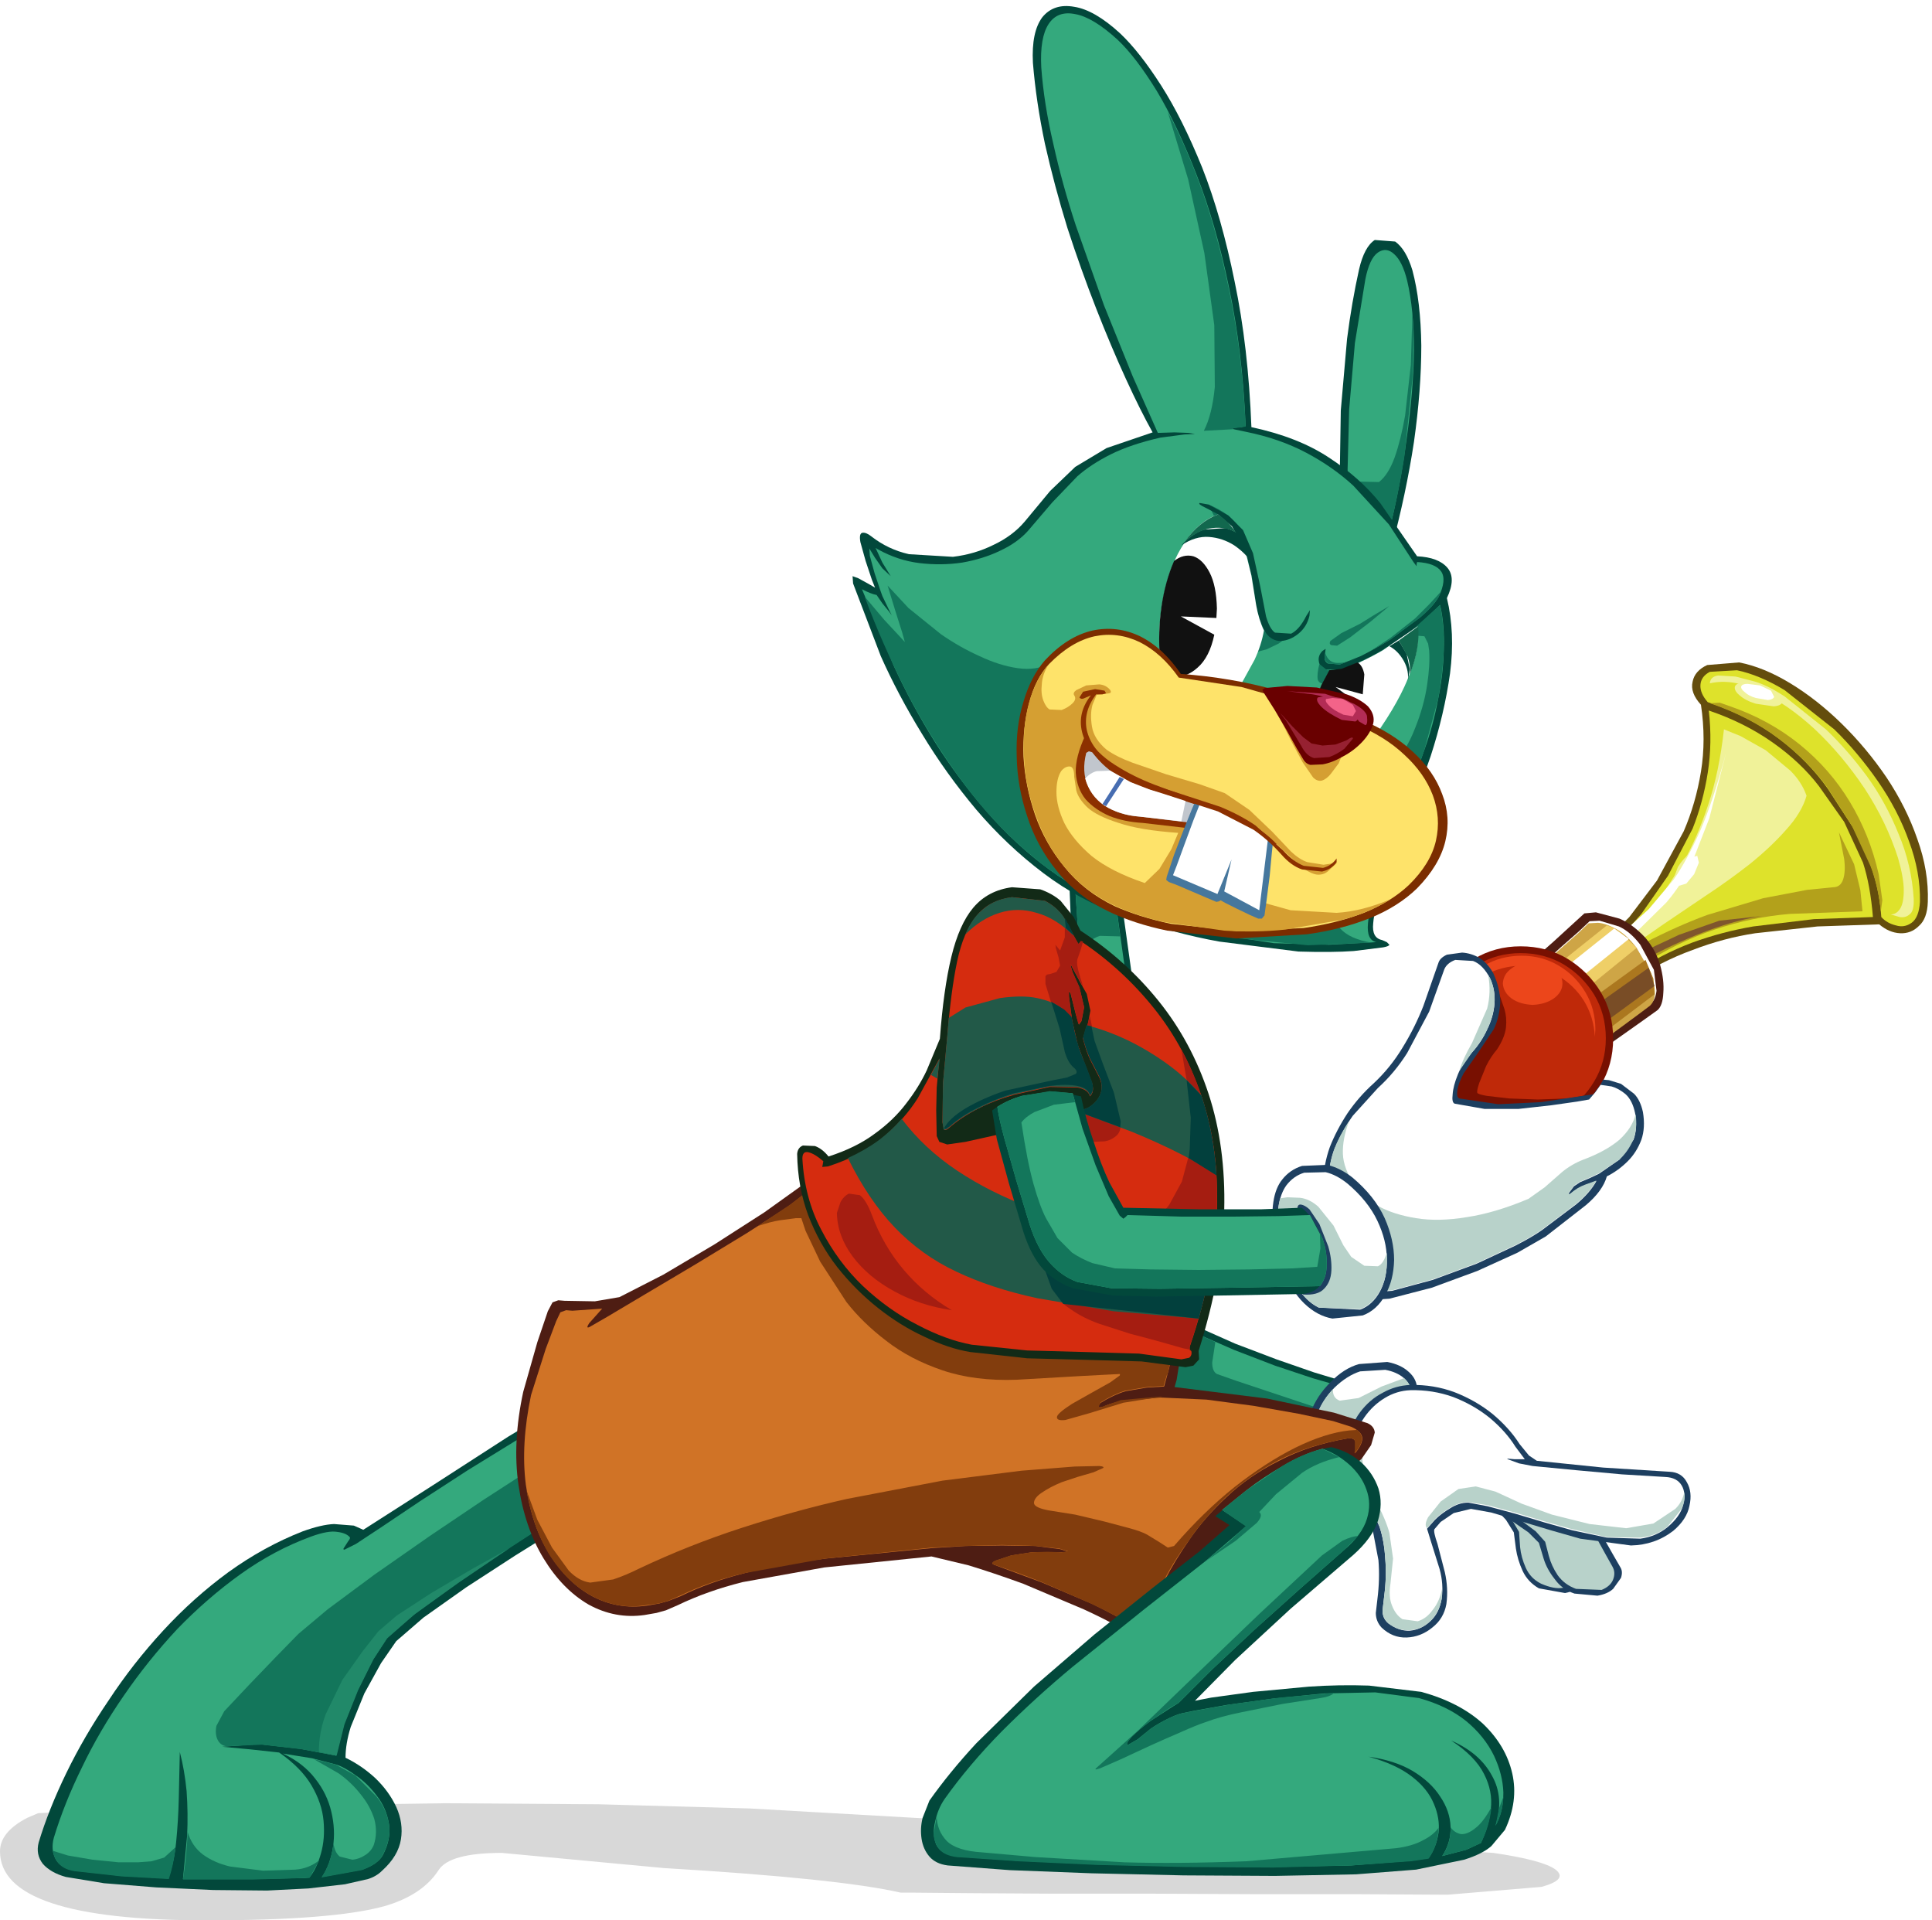 <?xml version="1.0" encoding="UTF-8" standalone="no"?>
<svg xmlns:xlink="http://www.w3.org/1999/xlink" height="183.65px" width="184.8px" xmlns="http://www.w3.org/2000/svg">
  <g transform="matrix(1.0, 0.0, 0.0, 1.0, 92.45, 91.8)">
    <use data-characterId="313" height="181.3" transform="matrix(1.0, 0.0, 0.0, 1.0, -89.3, -91.8)" width="159.05" xlink:href="#shape0"/>
    <use data-characterId="314" height="62.9" transform="matrix(1.0, 0.0, 0.0, 1.0, 29.25, -28.55)" width="62.7" xlink:href="#shape1"/>
    <use data-characterId="315" height="183.05" transform="matrix(1.0, 0.0, 0.0, 1.0, -92.45, -91.2)" width="161.7" xlink:href="#shape2"/>
    <use data-characterId="317" height="179.9" transform="matrix(1.0, 0.0, 0.0, 1.0, -24.5, -91.8)" width="116.55" xlink:href="#button0"/>
  </g>
  <defs>
    <g id="shape0" transform="matrix(1.0, 0.0, 0.0, 1.0, 89.3, 91.8)">
      <path d="M41.8 -68.7 Q42.65 -67.75 43.15 -66.05 44.05 -62.9 44.05 -58.35 44.05 -54.7 43.45 -50.45 42.9 -46.2 41.75 -41.55 L42.25 -40.85 42.95 -39.75 43.4 -39.05 Q45.75 -38.85 46.6 -37.5 L46.9 -36.25 Q46.95 -35.55 46.5 -34.55 46.95 -32.7 46.95 -30.45 46.95 -25.8 44.9 -19.35 L44.8 -19.05 44.65 -18.5 Q46.55 -15.9 46.55 -13.2 46.55 -11.45 45.75 -9.75 45.0 -8.05 43.45 -6.5 41.95 -5.0 39.45 -3.85 L39.4 -3.2 Q39.4 -2.7 39.6 -2.55 39.75 -2.4 39.85 -2.4 L40.2 -2.3 40.7 -2.0 40.95 -1.5 Q40.9 -1.05 40.55 -0.9 L39.95 -0.7 36.3 -0.3 29.5 -0.5 Q25.4 -0.85 20.0 -2.2 17.65 -2.6 15.7 -3.3 L15.9 -1.8 16.15 -0.1 16.25 0.85 Q25.15 9.6 25.2 22.8 L25.15 23.4 26.3 23.4 27.8 23.4 28.75 23.35 29.2 24.55 Q30.6 27.65 31.2 30.9 L31.75 32.0 31.6 32.85 31.35 32.5 30.45 32.5 28.75 32.55 26.85 32.6 25.25 32.65 24.4 32.65 24.0 32.65 23.35 35.15 27.5 36.9 31.75 38.45 35.15 39.5 Q36.7 38.25 38.3 38.0 L41.05 38.15 Q41.9 38.45 42.5 39.0 L43.4 40.2 Q45.65 40.3 47.6 41.2 49.5 42.05 51.0 43.35 52.5 44.65 53.35 46.05 L54.1 47.0 54.65 47.4 58.5 47.85 62.85 48.25 67.3 48.45 Q68.1 48.45 68.7 48.95 69.3 49.4 69.6 50.2 L69.75 51.4 Q69.8 52.3 69.35 53.25 L67.95 55.0 Q65.8 56.75 62.2 56.5 L62.4 56.85 62.8 57.5 63.0 57.9 63.2 58.65 Q63.2 59.35 62.65 60.1 62.1 60.8 60.9 61.25 L58.0 61.1 57.9 61.05 57.65 60.95 56.35 61.1 54.55 60.55 Q53.4 59.9 52.8 58.8 52.25 57.7 52.1 56.55 L51.9 54.85 51.9 54.8 51.75 54.5 51.0 53.6 48.25 53.05 46.9 53.35 Q46.25 53.65 45.8 54.05 L45.25 54.65 45.35 55.1 45.55 55.75 46.15 57.95 Q46.5 59.25 46.5 60.6 L46.45 61.7 Q46.2 62.9 45.4 63.8 44.6 64.65 43.4 65.1 L41.25 65.25 39.35 64.25 38.8 63.35 38.7 62.35 38.8 61.3 38.8 61.1 38.95 58.7 38.7 55.9 37.35 57.3 31.85 62.05 27.0 66.5 23.25 70.1 27.25 69.55 32.7 69.0 Q35.65 68.8 38.5 68.9 L43.65 69.55 Q46.65 70.35 48.85 71.95 51.0 73.6 52.1 75.85 52.95 77.65 52.9 79.6 52.9 81.55 52.0 83.4 51.2 85.05 49.05 86.05 46.95 87.05 43.1 87.5 L37.35 87.9 29.6 88.1 20.85 88.05 12.05 87.85 4.15 87.5 -1.8 87.1 Q-3.65 86.85 -4.4 85.25 -4.85 84.3 -4.8 83.3 L-4.55 81.55 -3.9 80.1 Q-1.75 77.05 1.1 74.0 4.0 71.0 7.05 68.35 L12.8 63.45 8.0 61.25 3.3 59.5 -0.6 58.25 -3.3 57.6 -13.25 58.6 -21.1 59.95 Q-22.9 60.4 -24.5 61.0 L-27.35 62.2 -28.85 62.8 -30.1 63.05 -30.7 63.15 -34.75 62.8 Q-36.75 62.1 -38.45 60.5 -40.15 58.9 -41.4 56.5 L-44.95 58.75 -48.7 61.25 -52.0 63.6 -54.1 65.45 -55.5 67.45 -57.0 70.2 -58.25 73.25 Q-58.75 74.75 -58.85 76.05 -56.75 77.15 -55.3 78.9 -53.9 80.65 -53.6 82.5 L-53.5 83.35 Q-53.55 85.65 -55.5 87.5 L-57.0 88.35 -59.25 88.9 -62.85 89.3 -66.85 89.5 -72.0 89.45 -77.5 89.2 -82.5 88.8 -86.25 88.2 Q-88.2 87.7 -88.95 86.35 -89.5 85.4 -89.2 84.3 -88.15 80.85 -86.4 77.3 -84.6 73.65 -82.2 70.15 -79.8 66.6 -76.85 63.5 -73.95 60.4 -70.6 58.0 -67.25 55.6 -63.65 54.2 -61.95 53.6 -60.75 53.5 L-58.8 53.55 Q-58.05 53.7 -57.65 53.95 L-56.5 53.2 -54.45 51.9 -52.45 50.6 -51.6 50.05 -47.45 47.35 -43.4 44.8 -42.85 41.2 -42.0 37.95 -41.1 35.45 -40.5 33.55 -39.95 32.45 Q-39.65 32.15 -39.3 32.1 L-38.65 32.1 -38.45 32.1 -36.8 32.15 -34.9 32.15 -33.35 31.85 -29.5 29.85 -24.85 27.1 -24.5 26.9 -20.25 24.15 -16.4 21.5 -16.7 18.55 Q-16.65 17.6 -15.8 17.25 L-14.45 17.3 Q-13.7 17.55 -13.05 18.15 -9.95 17.1 -8.05 15.4 -6.1 13.65 -4.95 11.6 -3.8 9.5 -3.05 7.4 -2.7 2.8 -1.95 -0.4 -1.2 -3.55 0.25 -5.35 1.75 -7.1 4.3 -7.5 L7.3 -7.25 Q8.55 -6.75 9.4 -5.95 L9.4 -6.35 Q5.65 -8.7 2.4 -12.1 -0.85 -15.5 -3.5 -19.55 -6.15 -23.6 -8.15 -27.75 -10.1 -31.95 -11.3 -35.85 L-11.4 -36.5 -11.2 -37.05 -10.55 -37.15 -10.05 -36.95 -9.9 -36.85 -9.7 -36.7 -10.2 -38.3 -10.6 -39.85 -10.65 -40.35 -10.6 -40.85 -10.25 -41.25 Q-9.65 -41.6 -8.8 -40.85 -7.25 -39.7 -5.3 -39.25 L-1.3 -39.05 Q0.7 -39.35 2.45 -40.15 4.15 -40.95 5.2 -42.2 L5.7 -42.85 7.95 -45.5 10.25 -47.6 Q11.45 -48.55 13.1 -49.3 14.75 -50.1 17.1 -50.75 16.0 -52.7 14.65 -55.7 L11.9 -62.3 Q10.45 -65.95 9.2 -69.95 7.9 -73.95 7.05 -77.95 6.15 -82.0 5.9 -85.75 L5.85 -86.6 Q5.85 -88.45 6.4 -89.65 7.0 -90.9 8.1 -91.45 9.5 -92.1 11.3 -91.45 13.1 -90.8 15.1 -88.95 17.1 -87.05 19.2 -83.7 21.3 -80.35 23.15 -75.65 24.95 -70.9 26.2 -64.8 27.45 -58.75 27.75 -51.35 32.0 -50.4 35.25 -48.25 L35.45 -54.4 Q35.7 -57.5 36.1 -60.5 L37.1 -66.15 Q37.45 -67.75 38.2 -68.65 38.9 -69.55 39.9 -69.6 40.95 -69.6 41.8 -68.7" fill="#ffffff" fill-rule="evenodd" stroke="none"/>
    </g>
    <g id="shape1" transform="matrix(1.0, 0.0, 0.0, 1.0, -29.25, 28.55)">
      <path d="M91.95 -5.55 Q91.9 -3.95 91.1 -3.25 90.35 -2.5 89.3 -2.55 88.25 -2.6 87.3 -3.4 L81.4 -3.2 75.45 -2.55 Q72.45 -2.1 69.45 -0.95 66.4 0.15 63.4 2.15 62.15 2.95 61.6 2.8 61.05 2.6 60.9 1.85 L60.95 0.2 61.2 -1.4 61.4 -2.1 63.4 -4.1 66.05 -7.6 68.6 -12.3 Q69.75 -14.95 70.25 -18.0 70.75 -21.05 70.25 -24.4 69.2 -25.55 69.45 -26.6 69.65 -27.65 70.85 -28.2 L73.9 -28.45 Q76.25 -28.0 78.8 -26.45 81.35 -24.9 83.7 -22.6 86.1 -20.25 88.0 -17.45 89.9 -14.6 90.95 -11.55 92.05 -8.5 91.95 -5.55" fill="#644d0d" fill-rule="evenodd" stroke="none"/>
      <path d="M83.0 -22.05 Q85.3 -19.8 87.2 -17.05 89.1 -14.3 90.15 -11.35 91.25 -8.4 91.2 -5.55 91.1 -4.05 90.4 -3.55 89.7 -3.05 88.9 -3.3 88.05 -3.5 87.5 -4.1 87.35 -6.45 86.65 -8.55 85.9 -10.7 84.8 -12.65 L82.4 -16.35 Q80.5 -19.05 77.65 -21.2 74.8 -23.35 70.9 -24.65 70.15 -25.5 70.2 -26.3 70.25 -27.1 71.1 -27.55 L73.7 -27.7 Q75.85 -27.25 78.25 -25.8 L83.0 -22.05" fill="#dee22b" fill-rule="evenodd" stroke="none"/>
      <path d="M83.95 -13.2 L85.75 -9.3 Q86.45 -7.15 86.7 -4.1 L81.05 -3.9 75.25 -3.2 Q72.3 -2.7 69.4 -1.65 66.5 -0.55 63.65 1.3 62.5 2.1 62.0 2.0 61.5 1.95 61.5 1.35 L61.65 0.0 62.1 -1.3 62.3 -1.85 64.55 -4.4 67.1 -8.05 69.45 -12.55 Q70.45 -15.05 70.9 -17.9 71.35 -20.75 71.0 -23.85 74.4 -22.7 77.1 -20.8 79.8 -18.9 81.55 -16.6 L83.95 -13.2" fill="#dee22b" fill-rule="evenodd" stroke="none"/>
      <path d="M86.1 -17.6 Q87.95 -15.05 89.15 -12.05 90.4 -9.1 90.6 -5.85 90.65 -4.65 90.2 -4.35 89.8 -4.0 89.25 -4.1 L88.4 -4.35 Q88.95 -4.35 89.3 -4.9 89.65 -5.45 89.65 -6.65 89.65 -7.85 89.1 -9.75 88.0 -13.2 85.9 -16.4 83.75 -19.6 81.15 -22.05 78.5 -24.5 75.85 -25.7 73.25 -26.95 71.1 -26.45 71.15 -27.1 71.9 -27.2 L73.55 -27.1 75.1 -26.7 Q76.4 -26.4 78.25 -25.2 L82.2 -22.05 Q84.25 -20.1 86.1 -17.6" fill="#f0f299" fill-rule="evenodd" stroke="none"/>
      <path d="M82.4 -16.4 Q80.5 -19.05 77.7 -21.15 74.9 -23.25 71.1 -24.55 L72.05 -24.6 73.05 -24.25 Q76.8 -22.95 79.7 -20.6 82.6 -18.25 84.5 -15.1 86.4 -11.95 87.25 -8.2 L87.6 -5.7 87.45 -4.6 Q87.25 -6.85 86.5 -8.9 L84.7 -12.8 82.4 -16.4" fill="#b3a11b" fill-rule="evenodd" stroke="none"/>
      <path d="M85.7 -4.65 L78.75 -4.4 Q75.15 -4.1 71.55 -2.9 67.95 -1.7 64.35 0.65 L64.65 -0.1 64.8 -1.1 64.9 -1.65 Q68.0 -3.25 70.85 -4.3 L76.2 -5.9 80.4 -6.7 82.9 -6.95 Q83.6 -6.95 83.85 -7.7 84.1 -8.45 83.95 -9.65 L83.45 -12.2 84.9 -9.15 85.5 -6.65 85.7 -4.65" fill="#b3a11b" fill-rule="evenodd" stroke="none"/>
      <path d="M78.4 -12.45 Q76.95 -10.8 74.9 -9.15 72.85 -7.55 70.65 -6.1 L66.65 -3.4 63.85 -1.45 61.95 -0.15 Q61.5 0.1 61.6 -0.25 L62.15 -1.1 62.9 -2.1 63.3 -2.6 64.1 -3.3 66.1 -5.55 68.6 -9.4 Q69.9 -11.7 70.95 -14.85 72.0 -18.0 72.45 -22.05 L74.05 -21.4 76.45 -20.05 78.8 -18.1 Q79.9 -17.0 80.35 -15.7 79.9 -14.1 78.4 -12.45" fill="#f0f299" fill-rule="evenodd" stroke="none"/>
      <path d="M76.1 -26.3 Q77.05 -26.0 77.6 -25.5 78.15 -25.05 78.05 -24.65 77.9 -24.3 77.2 -24.25 L75.5 -24.5 Q74.5 -24.8 73.95 -25.3 73.4 -25.75 73.5 -26.15 73.65 -26.5 74.4 -26.55 L76.1 -26.3" fill="#f0f299" fill-rule="evenodd" stroke="none"/>
      <path d="M75.9 -26.25 L76.95 -25.75 77.25 -25.15 Q77.15 -24.9 76.65 -24.85 L75.5 -25.05 Q74.8 -25.25 74.45 -25.6 74.05 -25.9 74.1 -26.15 74.2 -26.4 74.7 -26.4 L75.9 -26.25" fill="#ffffff" fill-rule="evenodd" stroke="none"/>
      <path d="M68.05 -8.9 Q68.6 -9.75 69.2 -10.2 L70.1 -10.45 Q70.45 -10.25 70.35 -9.5 L69.7 -7.9 68.6 -6.6 Q68.0 -6.2 67.65 -6.35 67.35 -6.6 67.45 -7.3 L68.05 -8.9" fill="#f0f299" fill-rule="evenodd" stroke="none"/>
      <path d="M68.5 -8.9 L69.25 -9.8 69.9 -9.95 70.05 -9.3 69.6 -8.2 68.85 -7.3 68.2 -7.1 Q68.0 -7.3 68.05 -7.75 L68.5 -8.9" fill="#ffffff" fill-rule="evenodd" stroke="none"/>
      <path d="M65.45 -0.35 L64.95 -0.2 64.0 0.0 Q63.6 0.05 63.65 -0.15 L64.85 -0.85 68.15 -2.4 72.0 -3.75 76.1 -4.2 Q73.8 -3.85 71.05 -2.85 68.3 -1.85 65.45 -0.35" fill="#7f562d" fill-rule="evenodd" stroke="none"/>
      <path d="M71.05 -13.55 L69.3 -9.05 Q68.35 -7.15 66.95 -5.5 L63.4 -2.0 61.15 -0.2 Q60.6 0.15 60.8 -0.2 L61.55 -1.2 62.6 -2.35 63.15 -2.95 65.25 -4.85 67.65 -7.7 Q68.9 -9.5 70.2 -12.4 71.45 -15.3 72.65 -19.8 L71.05 -13.55" fill="#ffffff" fill-rule="evenodd" stroke="none"/>
      <path d="M66.35 0.5 Q66.75 1.95 66.65 3.15 66.6 4.35 66.1 4.8 L64.7 5.8 62.65 7.25 60.8 8.55 Q60.0 9.05 59.95 9.1 L53.7 0.4 54.45 -0.25 56.15 -1.75 57.95 -3.4 59.1 -4.45 60.2 -4.55 62.45 -3.95 Q63.75 -3.4 64.95 -2.1 65.95 -0.9 66.35 0.5" fill="#4e1d13" fill-rule="evenodd" stroke="none"/>
      <path d="M66.0 2.95 Q65.9 3.8 65.45 4.2 L64.25 5.1 62.35 6.5 60.65 7.75 59.9 8.3 54.75 0.65 55.45 0.05 56.95 -1.3 58.6 -2.75 59.6 -3.7 60.55 -3.75 62.4 -3.2 Q63.5 -2.7 64.45 -1.45 L65.75 0.95 66.0 2.95" fill="#ffffff" fill-rule="evenodd" stroke="none"/>
      <path d="M65.85 3.2 Q65.8 4.0 65.35 4.4 L64.15 5.3 62.25 6.7 60.55 7.95 59.8 8.5 54.65 0.85 55.35 0.25 56.85 -1.1 58.5 -2.55 59.5 -3.5 60.4 -3.55 Q61.15 -3.5 62.15 -2.95 63.15 -2.4 64.1 -1.15 L65.45 1.2 Q65.85 2.35 65.85 3.2" fill="#cea546" fill-rule="evenodd" stroke="none"/>
      <path d="M64.1 -1.15 L59.05 2.95 56.25 0.7 61.25 -3.3 Q61.95 -3.1 62.65 -2.55 L64.1 -1.15" fill="#efcf67" fill-rule="evenodd" stroke="none"/>
      <path d="M63.35 -2.0 L58.25 2.1 57.0 0.95 61.95 -3.0 63.35 -2.0" fill="#ffffff" fill-rule="evenodd" stroke="none"/>
      <path d="M59.65 3.85 L64.95 0.0 65.7 1.8 65.8 3.3 60.9 7.0 59.65 3.85" fill="#ab771f" fill-rule="evenodd" stroke="none"/>
      <path d="M65.8 2.5 L60.6 6.3 59.9 4.55 65.25 0.75 65.8 2.5" fill="#794d26" fill-rule="evenodd" stroke="none"/>
      <path d="M60.65 3.05 Q61.85 5.05 61.85 7.55 61.85 10.0 60.65 12.0 59.45 14.0 57.5 15.2 55.5 16.35 53.0 16.4 50.55 16.35 48.55 15.2 46.55 14.0 45.35 12.0 44.2 10.0 44.15 7.55 44.2 5.05 45.35 3.05 46.55 1.1 48.55 -0.1 50.55 -1.3 53.0 -1.3 55.5 -1.3 57.5 -0.1 59.45 1.1 60.65 3.05" fill="#781001" fill-rule="evenodd" stroke="none"/>
      <path d="M61.15 7.5 Q61.15 9.75 60.05 11.6 58.95 13.45 57.15 14.55 55.3 15.6 53.0 15.65 50.75 15.6 48.9 14.55 47.05 13.45 46.0 11.6 44.9 9.75 44.85 7.5 44.9 5.2 46.0 3.4 47.05 1.55 48.9 0.45 50.75 -0.65 53.0 -0.65 55.3 -0.65 57.15 0.45 58.95 1.55 60.05 3.35 61.15 5.2 61.15 7.5" fill="#bf2909" fill-rule="evenodd" stroke="none"/>
      <path d="M56.55 1.5 Q55.0 0.6 53.05 0.55 51.2 0.6 49.7 1.4 48.15 2.25 47.2 3.7 46.2 5.15 46.05 6.95 L46.0 6.65 Q46.05 4.7 47.0 3.1 47.9 1.5 49.5 0.55 51.1 -0.4 53.1 -0.4 55.05 -0.4 56.65 0.55 58.25 1.5 59.2 3.1 60.15 4.7 60.15 6.65 L60.1 7.35 Q60.0 5.45 59.05 3.9 58.1 2.4 56.55 1.5" fill="#ec461b" fill-rule="evenodd" stroke="none"/>
      <path d="M51.3 2.25 Q51.35 1.35 52.15 0.8 52.95 0.2 54.15 0.2 55.35 0.2 56.15 0.8 57.0 1.35 57.0 2.25 57.0 3.1 56.15 3.7 55.35 4.25 54.15 4.3 52.95 4.25 52.15 3.7 51.35 3.1 51.3 2.25" fill="#ec461b" fill-rule="evenodd" stroke="none"/>
      <path d="M56.7 15.15 Q54.85 16.3 52.7 17.15 L48.55 18.55 45.1 19.0 Q43.6 18.95 43.05 18.25 42.4 17.3 42.3 15.95 42.25 14.6 42.55 13.15 42.85 11.7 43.4 10.4 L44.5 8.35 46.1 6.6 48.2 4.85 50.05 3.5 50.85 2.95 51.45 4.7 Q51.7 5.55 51.6 6.45 51.5 7.4 50.75 8.55 50.15 9.25 49.7 10.15 L49.05 11.75 Q48.8 12.5 48.85 12.7 48.9 12.85 49.75 13.0 L51.9 13.25 54.65 13.35 57.5 13.25 59.8 12.85 56.7 15.15" fill="#781001" fill-rule="evenodd" stroke="none"/>
      <path d="M61.45 11.5 L62.6 11.85 63.85 12.8 Q64.45 13.4 64.7 14.55 64.95 16.05 64.55 17.2 64.1 18.4 63.25 19.25 62.35 20.15 61.25 20.7 60.85 22.1 59.25 23.45 L55.4 26.45 52.7 28.0 48.85 29.75 44.5 31.35 40.45 32.4 37.45 32.6 Q36.3 32.35 35.65 31.35 35.0 30.3 34.65 28.8 L34.25 25.75 34.15 22.95 34.15 21.15 Q34.15 19.6 34.75 17.9 35.4 16.25 36.45 14.65 37.55 13.05 38.95 11.8 40.55 10.3 41.7 8.4 42.9 6.45 43.7 4.4 L45.15 0.25 Q45.3 -0.2 45.95 -0.5 L47.4 -0.7 Q48.25 -0.65 49.05 -0.2 49.85 0.3 50.4 1.3 51.05 2.75 51.05 4.05 51.0 5.4 50.45 6.6 L48.95 8.85 47.55 10.85 Q47.05 11.8 46.95 12.45 46.85 13.15 47.15 13.25 L50.85 13.8 54.95 13.6 58.3 13.1 59.95 12.85 60.65 11.9 60.9 11.45 61.45 11.5" fill="#1d3f60" fill-rule="evenodd" stroke="none"/>
      <path d="M61.7 12.1 Q62.4 12.3 63.05 12.85 63.7 13.45 63.95 14.65 64.2 16.1 63.8 17.2 L62.45 19.1 60.5 20.45 59.65 20.85 58.7 21.25 58.1 21.65 57.65 22.25 Q57.5 22.6 57.75 22.4 58.45 21.8 59.15 21.55 L60.25 21.15 Q59.65 22.25 58.35 23.35 L55.1 25.8 Q54.2 26.45 52.55 27.3 L48.8 29.05 44.6 30.6 40.7 31.65 37.8 31.85 Q36.7 31.65 36.05 30.65 35.4 29.7 35.1 28.3 34.8 26.9 34.75 25.4 L34.65 22.75 34.65 21.0 Q34.65 19.5 35.25 17.95 35.9 16.4 36.95 14.9 L39.35 12.25 Q40.95 10.8 42.15 8.9 L44.25 4.95 45.7 0.9 Q45.95 0.3 46.75 0.0 L48.45 0.1 Q49.4 0.45 50.1 1.8 50.6 2.95 50.5 4.2 50.4 5.45 49.8 6.65 49.25 7.85 48.35 8.85 47.45 9.85 47.0 10.95 46.55 12.05 46.5 12.85 46.4 13.65 46.7 13.75 L49.55 14.25 52.8 14.25 55.95 13.9 58.4 13.55 59.55 13.35 60.15 12.65 60.65 11.95 61.7 12.1" fill="#ffffff" fill-rule="evenodd" stroke="none"/>
      <path d="M60.5 20.4 L59.65 20.8 58.7 21.2 58.1 21.6 57.65 22.2 Q57.5 22.5 57.75 22.35 58.45 21.75 59.15 21.5 L60.25 21.1 Q59.65 22.2 58.35 23.3 L55.1 25.75 Q54.2 26.4 52.55 27.25 L48.8 29.0 44.6 30.55 40.7 31.6 37.8 31.8 37.7 31.8 34.8 26.05 34.65 22.95 34.65 20.95 Q34.65 19.6 35.15 18.15 35.7 16.75 36.6 15.4 35.95 17.1 36.0 18.55 36.05 19.95 37.15 21.6 37.9 22.7 39.4 23.55 40.85 24.35 43.0 24.7 45.15 25.05 47.85 24.6 50.55 24.2 53.75 22.85 L55.3 21.75 56.95 20.3 Q57.85 19.55 59.0 19.1 61.15 18.3 62.45 17.2 63.7 16.05 64.0 14.75 64.2 16.15 63.75 17.25 63.3 18.3 62.45 19.1 L60.5 20.4" fill="#b8d2ca" fill-rule="evenodd" stroke="none"/>
      <path d="M49.9 1.45 L50.1 1.8 Q50.6 2.9 50.5 4.15 50.4 5.4 49.8 6.65 49.25 7.85 48.35 8.85 L47.15 10.6 Q47.45 9.5 48.35 7.95 L49.8 4.65 Q50.2 3.1 49.9 1.45" fill="#b8d2ca" fill-rule="evenodd" stroke="none"/>
      <path d="M40.0 24.7 Q40.9 26.75 40.9 28.7 40.85 30.65 40.05 32.05 39.25 33.5 37.9 34.0 L35.0 34.3 Q33.55 34.05 32.3 32.85 31.05 31.65 30.15 29.35 29.55 27.75 29.35 26.1 29.15 24.5 29.35 23.15 29.55 21.8 30.2 21.0 30.95 20.05 32.1 19.7 L34.5 19.6 Q35.75 19.9 36.9 20.8 39.05 22.6 40.0 24.7" fill="#1d3f60" fill-rule="evenodd" stroke="none"/>
      <path d="M36.45 21.4 Q38.4 23.05 39.3 24.95 40.2 26.85 40.2 28.6 40.25 30.4 39.55 31.7 38.85 33.0 37.65 33.45 L33.7 33.25 Q31.8 32.35 30.6 29.2 30.05 27.7 29.85 26.25 29.65 24.75 29.85 23.55 30.05 22.3 30.6 21.55 31.3 20.65 32.3 20.35 L34.35 20.3 Q35.4 20.55 36.45 21.4" fill="#ffffff" fill-rule="evenodd" stroke="none"/>
      <path d="M36.8 28.4 L38.05 29.25 39.35 29.3 Q39.9 29.05 40.2 28.0 40.35 30.0 39.65 31.45 38.95 32.9 37.65 33.4 L33.7 33.25 Q31.8 32.3 30.6 29.2 29.95 27.45 29.8 25.75 29.65 24.1 30.0 22.8 L30.7 22.7 31.9 22.75 Q32.8 22.85 33.65 23.6 L35.1 25.4 36.05 27.3 36.8 28.4" fill="#b8d2ca" fill-rule="evenodd" stroke="none"/>
      <path d="M31.65 23.8 Q31.65 23.35 32.0 23.4 32.35 23.45 32.8 23.85 L33.75 25.25 34.6 27.4 Q34.95 28.6 34.9 29.7 34.85 30.8 34.2 31.45 33.6 32.1 32.2 32.0 31.45 31.1 31.25 29.75 31.05 28.4 31.15 27.05 L31.45 24.75 31.65 23.8" fill="#1d3f60" fill-rule="evenodd" stroke="none"/>
    </g>
    <g id="shape2" transform="matrix(1.0, 0.0, 0.0, 1.0, 92.45, 91.2)">
      <path d="M24.2 84.0 L37.5 84.65 50.4 85.4 Q55.15 86.1 56.35 87.0 57.55 87.95 55.0 88.65 L46.0 89.4 37.6 89.35 27.9 89.35 17.8 89.3 8.3 89.3 0.3 89.25 -5.2 89.2 -6.3 89.2 Q-12.2 87.85 -28.95 86.85 L-44.45 85.4 Q-49.45 85.4 -50.5 87.05 -52.05 89.45 -55.7 90.5 -60.6 91.85 -72.7 91.85 -92.45 91.85 -92.45 85.25 -92.45 83.4 -89.85 82.05 L-88.8 81.6 -86.6 81.5 -76.5 81.15 -63.95 80.85 -49.85 80.65 -35.15 80.75 -20.75 81.15 4.75 82.6 24.2 84.0" fill="#000000" fill-opacity="0.153" fill-rule="evenodd" stroke="none"/>
      <path d="M35.9 40.25 L35.95 41.15 35.9 43.2 35.55 45.3 Q35.3 46.25 34.75 46.4 L32.65 46.2 28.8 45.5 24.3 44.45 20.15 43.35 17.35 42.35 Q16.45 41.9 16.1 40.7 15.75 39.5 15.9 38.0 16.0 36.5 16.5 35.25 16.95 34.0 17.75 33.45 18.5 32.95 19.45 33.6 L22.1 35.1 25.7 36.7 29.65 38.2 33.25 39.45 35.9 40.25" fill="#02483b" fill-rule="evenodd" stroke="none"/>
      <path d="M35.7 40.75 L35.75 41.45 35.8 43.05 35.55 44.65 Q35.3 45.35 34.75 45.5 L32.65 45.35 28.8 44.7 24.3 43.85 20.15 42.85 17.35 42.0 Q16.45 41.6 16.1 40.55 15.75 39.5 15.9 38.25 16.0 36.95 16.5 35.85 16.95 34.75 17.75 34.3 L19.45 34.4 22.05 35.75 25.6 37.3 29.5 38.8 33.1 40.0 35.7 40.75" fill="#34a97d" fill-rule="evenodd" stroke="none"/>
      <path d="M28.65 41.2 L31.65 42.2 34.05 43.0 35.0 43.3 34.6 45.5 32.25 45.3 28.45 44.65 24.05 43.75 20.05 42.85 17.35 42.0 Q16.45 41.6 16.1 40.55 15.75 39.5 15.9 38.25 16.0 36.95 16.5 35.85 16.95 34.75 17.75 34.3 L19.45 34.4 21.3 35.4 23.8 36.55 23.5 38.5 Q23.5 39.35 23.95 39.6 L25.8 40.25 28.65 41.2" fill="#13765b" fill-rule="evenodd" stroke="none"/>
      <path d="M40.25 38.45 Q41.55 38.7 42.3 39.4 43.1 40.1 43.1 41.1 43.0 42.35 42.2 43.6 L40.2 45.95 38.1 47.6 Q37.15 48.15 36.05 48.15 L34.05 47.8 Q33.15 47.35 32.85 46.55 32.35 44.9 32.9 43.3 33.5 41.7 34.8 40.4 36.1 39.05 37.55 38.65 L40.25 38.45" fill="#1d3f60" fill-rule="evenodd" stroke="none"/>
      <path d="M42.55 41.5 Q42.5 42.55 41.75 43.65 L40.0 45.7 38.15 47.1 Q37.3 47.6 36.35 47.6 L34.55 47.3 Q33.8 46.9 33.5 46.2 33.05 44.75 33.55 43.4 34.1 42.05 35.2 40.9 36.4 39.75 37.65 39.35 L40.05 39.2 Q41.15 39.4 41.85 40.0 42.55 40.65 42.55 41.5" fill="#ffffff" fill-rule="evenodd" stroke="none"/>
      <path d="M39.7 40.8 L41.85 40.0 Q42.55 40.6 42.55 41.45 42.5 42.5 41.75 43.65 L40.0 45.65 38.15 47.05 Q37.3 47.55 36.35 47.6 L34.55 47.25 Q33.8 46.9 33.5 46.2 33.05 44.8 33.55 43.45 34.0 42.15 35.05 41.05 35.0 41.9 35.7 42.15 L37.5 41.9 39.7 40.8" fill="#b8d2ca" fill-rule="evenodd" stroke="none"/>
      <path d="M58.65 57.05 L59.15 58.45 Q59.35 59.05 58.85 59.7 58.3 60.35 57.25 60.55 L54.75 60.1 Q53.7 59.5 53.2 58.45 52.7 57.35 52.55 56.3 L52.35 54.75 51.6 53.55 50.0 51.85 48.45 50.35 47.7 49.65 48.4 49.55 50.1 49.45 52.25 49.6 Q53.35 49.75 54.25 50.3 L55.65 51.55 56.9 53.1 57.65 54.25 58.1 55.4 58.65 57.05" fill="#1d3f60" fill-rule="evenodd" stroke="none"/>
      <path d="M57.45 55.3 L58.0 56.9 58.45 58.25 Q58.65 58.8 58.3 59.35 57.95 59.9 57.05 60.05 56.2 60.2 54.95 59.65 53.95 59.15 53.5 58.15 53.05 57.15 52.95 56.15 L52.85 54.7 52.2 53.6 50.8 51.95 49.4 50.5 48.75 49.9 49.65 49.75 51.65 49.8 Q52.85 49.95 54.0 50.6 54.65 51.0 55.3 51.75 L56.4 53.15 57.05 54.2 57.45 55.3" fill="#b8d2ca" fill-rule="evenodd" stroke="none"/>
      <path d="M60.3 54.25 L60.95 55.3 61.8 56.8 62.55 58.1 Q62.8 58.5 62.6 59.1 L61.85 60.15 Q61.3 60.65 60.35 60.8 L58.15 60.6 Q56.95 60.2 56.25 59.2 55.5 58.25 55.2 57.25 L54.75 55.75 53.75 54.75 51.8 53.4 49.9 52.2 Q49.05 51.7 49.0 51.7 L49.75 51.45 51.5 51.0 53.8 50.75 56.05 51.0 57.75 51.95 59.3 53.25 60.3 54.25" fill="#1d3f60" fill-rule="evenodd" stroke="none"/>
      <path d="M61.8 58.05 Q62.1 58.6 61.85 59.25 61.6 59.9 60.75 60.25 L58.3 60.15 Q57.2 59.75 56.55 58.85 55.95 57.95 55.7 57.0 L55.35 55.65 54.45 54.65 52.7 53.35 51.0 52.2 50.2 51.7 51.1 51.4 53.25 51.05 55.9 51.35 57.4 52.25 58.8 53.4 59.7 54.3 60.3 55.35 61.1 56.8 61.8 58.05" fill="#b8d2ca" fill-rule="evenodd" stroke="none"/>
      <path d="M58.7 55.35 L55.9 54.55 52.9 53.65 50.2 52.85 48.25 52.5 46.6 52.9 45.35 53.75 44.75 54.45 Q44.65 54.7 45.05 55.85 L45.75 58.55 Q46.1 60.1 45.9 61.6 45.65 63.0 44.55 63.85 43.45 64.75 42.1 64.8 40.75 64.85 39.7 63.85 39.15 63.25 39.15 62.45 L39.3 61.15 Q39.55 59.2 39.4 57.4 L38.8 54.25 37.85 51.85 36.8 48.9 Q36.35 47.35 36.5 46.05 36.75 44.45 37.65 43.25 38.55 42.05 39.8 41.4 41.05 40.7 42.45 40.65 44.7 40.6 46.7 41.35 48.75 42.15 50.35 43.45 51.95 44.8 52.9 46.3 L53.8 47.4 54.55 47.9 60.9 48.55 67.25 48.95 Q68.4 49.0 68.9 49.95 69.45 50.9 69.15 52.2 68.9 53.5 67.6 54.6 65.85 55.95 63.55 56.0 L58.7 55.35" fill="#1d3f60" fill-rule="evenodd" stroke="none"/>
      <path d="M58.3 48.8 L62.7 49.2 66.85 49.45 Q67.95 49.5 68.4 50.25 68.85 51.0 68.55 52.1 68.3 53.2 67.05 54.25 65.95 55.15 64.45 55.35 L61.25 55.25 57.95 54.55 55.3 53.8 52.45 52.95 49.85 52.25 48.0 51.9 Q47.1 51.9 46.25 52.45 45.4 52.95 44.8 53.55 L44.05 54.4 44.45 55.7 45.25 58.25 Q45.65 59.7 45.45 61.1 45.2 62.5 44.35 63.25 43.5 64.05 42.4 64.15 41.35 64.2 40.35 63.45 39.75 62.95 39.8 62.15 L39.95 60.85 Q40.2 58.95 40.05 57.25 39.95 55.55 39.5 54.2 L38.5 51.95 37.35 49.2 Q36.85 47.75 37.0 46.45 37.25 44.9 38.05 43.75 38.85 42.6 40.0 41.9 41.15 41.2 42.45 41.15 44.6 41.1 46.55 41.8 48.5 42.55 50.05 43.8 51.6 45.1 52.5 46.55 L53.4 47.75 53.1 47.75 52.4 47.75 51.8 47.7 Q51.6 47.7 51.9 47.8 L52.85 48.15 54.15 48.4 58.3 48.8" fill="#ffffff" fill-rule="evenodd" stroke="none"/>
      <path d="M68.65 50.9 Q68.8 51.65 68.4 52.5 L67.05 54.2 Q65.95 55.1 64.45 55.25 L61.25 55.2 57.95 54.45 55.3 53.7 52.45 52.85 49.85 52.15 48.0 51.85 Q47.15 51.85 46.25 52.4 45.4 52.9 44.8 53.5 L44.05 54.35 Q43.75 54.05 44.15 53.3 L45.35 51.8 47.05 50.6 48.7 50.35 50.6 50.85 53.1 52.0 56.0 53.05 59.6 53.95 63.1 54.35 65.7 53.9 67.8 52.5 Q68.5 51.8 68.65 50.9" fill="#b8d2ca" fill-rule="evenodd" stroke="none"/>
      <path d="M39.5 54.2 L38.5 51.95 37.35 49.15 Q36.85 47.7 37.0 46.45 37.2 45.15 37.8 44.15 L37.85 46.75 Q37.8 47.85 38.05 49.0 38.25 50.15 39.15 51.75 40.1 53.5 40.45 54.8 L40.8 57.25 40.55 59.65 Q40.35 60.9 40.7 61.75 41.05 62.65 41.7 63.05 L43.15 63.25 Q44.0 63.0 44.6 62.15 45.25 61.35 45.5 60.1 L45.45 61.1 Q45.2 62.45 44.35 63.25 43.5 64.05 42.4 64.1 41.35 64.2 40.35 63.45 39.75 62.9 39.8 62.15 L39.95 60.85 Q40.2 58.95 40.05 57.25 39.95 55.55 39.5 54.2" fill="#b8d2ca" fill-rule="evenodd" stroke="none"/>
      <path d="M-38.65 54.15 L-43.15 56.95 -47.85 60.0 -51.95 62.9 -54.55 65.15 -56.0 67.25 -57.6 70.15 -58.9 73.35 Q-59.4 74.95 -59.4 76.3 -57.85 77.05 -56.55 78.25 -55.25 79.5 -54.55 81.0 -53.85 82.55 -54.1 84.1 -54.35 85.7 -55.9 87.1 -56.45 87.65 -57.25 87.9 L-59.45 88.4 -62.95 88.8 -66.9 89.0 -72.05 88.95 -77.5 88.7 -82.5 88.3 -86.15 87.7 Q-87.6 87.3 -88.35 86.45 -89.05 85.55 -88.75 84.4 -87.8 81.25 -86.1 77.75 -84.4 74.25 -82.05 70.8 -79.75 67.3 -76.85 64.15 -73.95 61.0 -70.6 58.55 -67.2 56.1 -63.5 54.65 -61.7 54.0 -60.5 53.95 L-58.6 54.1 -57.7 54.5 -50.9 50.15 -43.85 45.6 Q-40.35 43.45 -37.35 41.95 L-35.4 41.85 Q-34.9 42.4 -35.1 43.8 L-35.8 46.95 -37.0 50.35 -38.15 53.05 -38.65 54.15" fill="#02483b" fill-rule="evenodd" stroke="none"/>
      <path d="M-56.4 79.95 Q-55.5 81.1 -55.25 82.6 -55.0 84.05 -55.85 85.65 -56.35 86.5 -57.8 87.0 L-61.65 87.7 Q-60.85 86.5 -60.6 84.85 -60.35 83.2 -60.75 81.5 -61.15 79.75 -62.3 78.3 -63.45 76.8 -65.4 75.9 L-62.6 76.35 -60.3 76.95 Q-59.5 77.2 -58.4 78.0 -57.3 78.75 -56.4 79.95" fill="#34a97d" fill-rule="evenodd" stroke="none"/>
      <path d="M-44.4 56.65 L-48.95 59.75 -52.95 62.65 Q-54.7 64.0 -55.45 64.9 L-56.75 66.9 -58.25 69.85 -59.55 73.1 -60.3 76.1 -63.7 75.45 -67.7 75.0 -71.2 75.25 -68.5 75.5 -65.75 75.8 Q-63.65 77.25 -62.65 78.95 -61.65 80.65 -61.5 82.35 -61.35 84.05 -61.75 85.45 -62.15 86.9 -62.85 87.75 L-63.25 87.8 -68.3 87.9 -74.95 87.9 -74.55 83.75 Q-74.45 81.6 -74.6 79.5 -74.8 77.45 -75.25 75.75 L-75.35 80.2 Q-75.4 82.35 -75.6 84.35 -75.8 86.3 -76.35 87.85 L-80.85 87.6 -85.3 87.1 Q-86.7 86.85 -87.15 85.95 -87.6 85.05 -87.3 83.95 -86.3 80.65 -84.6 77.2 -82.95 73.75 -80.6 70.35 -78.3 67.0 -75.5 64.0 -72.65 61.05 -69.45 58.75 -66.25 56.45 -62.7 55.15 -61.05 54.55 -60.2 54.7 -59.35 54.8 -59.0 55.2 -58.9 55.3 -59.15 55.6 L-59.5 56.15 Q-59.7 56.4 -59.5 56.4 L-58.4 55.85 -56.05 54.3 -52.25 51.75 -47.7 48.8 -43.15 46.0 -39.25 43.85 Q-37.9 43.2 -37.4 43.65 -36.9 44.1 -37.0 45.25 -37.15 46.4 -37.6 47.85 L-38.65 50.7 -39.7 52.95 -40.15 53.9 -44.4 56.65" fill="#34a97d" fill-rule="evenodd" stroke="none"/>
      <path d="M-56.45 80.0 Q-55.5 81.15 -55.25 82.6 -55.0 84.05 -55.9 85.7 -56.35 86.5 -57.85 87.05 L-61.7 87.75 Q-60.75 86.35 -60.55 84.45 -60.45 85.35 -59.95 85.75 L-58.75 86.05 Q-58.1 86.0 -57.5 85.6 -56.95 85.25 -56.7 84.65 -56.3 83.45 -56.65 82.15 -57.05 80.9 -57.95 79.8 -58.85 78.65 -60.05 77.8 L-62.4 76.45 -60.35 76.95 -58.45 78.0 -56.45 80.0" fill="#13765b" fill-rule="evenodd" stroke="none"/>
      <path d="M-75.65 84.85 Q-75.85 86.55 -76.3 87.9 L-80.8 87.65 -85.3 87.15 Q-86.3 87.0 -86.8 86.45 -87.3 85.9 -87.4 85.2 L-85.95 85.65 -83.6 86.05 -81.1 86.3 -79.25 86.3 -77.95 86.2 -76.75 85.85 -75.65 84.85" fill="#13765b" fill-rule="evenodd" stroke="none"/>
      <path d="M-62.85 87.8 L-63.25 87.8 -68.3 87.95 -74.95 87.95 Q-74.6 85.75 -74.5 83.4 -74.1 84.75 -73.05 85.55 -71.95 86.35 -70.45 86.7 L-67.3 87.1 -64.2 87.0 Q-62.9 86.9 -61.9 86.1 L-62.85 87.8" fill="#13765b" fill-rule="evenodd" stroke="none"/>
      <path d="M-41.9 48.85 L-41.7 50.4 -41.1 54.55 -45.25 57.25 -49.5 60.15 -53.15 62.85 -55.45 64.9 -56.75 66.9 -58.25 69.85 -59.55 73.1 -60.3 76.1 -63.5 75.5 -67.35 75.05 -70.8 75.2 Q-71.4 75.1 -71.65 74.55 -71.9 74.0 -71.75 73.25 L-71.0 71.85 -68.55 69.25 -66.05 66.65 -63.9 64.45 -61.1 62.1 -56.65 58.8 -51.35 55.1 -46.15 51.6 -41.9 48.85" fill="#13765b" fill-rule="evenodd" stroke="none"/>
      <path d="M39.05 45.2 L38.7 46.4 37.8 47.7 36.0 49.35 32.2 52.5 27.45 56.35 22.6 60.25 18.7 63.4 16.65 65.0 Q14.15 63.45 11.2 62.1 L5.4 59.65 Q2.5 58.6 0.2 57.9 L-3.35 57.05 -13.6 58.1 -21.4 59.5 Q-24.8 60.35 -27.6 61.7 L-28.75 62.2 -29.65 62.45 -30.8 62.65 Q-33.6 63.05 -36.15 61.65 -38.65 60.2 -40.45 57.25 -42.25 54.3 -42.85 50.25 -43.45 46.15 -42.4 41.3 L-41.05 36.55 -40.05 33.6 -39.6 32.75 -39.05 32.55 -38.45 32.6 -35.55 32.65 -33.2 32.25 -29.0 30.1 -24.1 27.2 -19.35 24.15 -15.65 21.5 -13.65 21.8 -9.3 23.4 -3.45 25.9 Q-0.3 27.35 3.1 28.9 L9.55 31.9 15.15 34.6 19.1 36.5 20.6 37.25 20.55 37.75 20.3 38.9 20.1 40.15 19.9 40.85 28.75 41.95 35.15 43.3 38.35 44.3 Q39.0 44.6 39.05 45.2" fill="#4e1d13" fill-rule="evenodd" stroke="none"/>
      <path d="M19.8 37.25 L19.65 37.9 19.3 39.35 18.9 40.8 17.25 40.9 15.2 41.25 Q14.05 41.6 12.85 42.35 12.55 42.6 12.65 42.8 L13.1 42.75 Q13.4 42.5 14.8 42.2 L18.55 41.85 22.95 42.05 27.5 42.65 31.75 43.4 35.05 44.1 36.8 44.65 Q37.8 45.1 37.85 45.7 37.9 46.3 37.15 47.2 L37.2 46.85 37.2 46.1 Q37.1 45.7 36.5 45.75 32.75 46.4 29.9 47.9 27.0 49.35 24.9 51.35 22.8 53.3 21.35 55.4 19.9 57.5 18.95 59.35 L17.4 62.45 16.5 64.0 Q14.4 62.75 12.05 61.6 L7.25 59.55 2.65 57.85 Q2.25 57.7 2.8 57.45 L4.3 56.95 6.25 56.65 7.75 56.65 9.15 56.65 9.75 56.6 8.95 56.35 6.6 56.05 3.4 56.0 -0.1 56.05 -3.3 56.25 -13.45 57.25 Q-17.85 57.8 -21.25 58.65 -24.6 59.5 -27.35 60.85 L-28.5 61.3 -29.4 61.55 -30.55 61.75 Q-33.35 62.15 -35.8 60.85 -38.2 59.55 -39.9 56.8 -41.6 54.1 -42.15 50.2 -42.65 46.35 -41.65 41.6 L-40.25 37.2 -39.25 34.55 -38.85 33.7 -38.3 33.5 -37.7 33.55 -34.85 33.35 -36.1 34.75 Q-36.45 35.3 -36.05 35.1 L-34.4 34.15 -30.7 31.95 -25.9 29.1 -21.05 26.15 -17.15 23.65 -15.2 22.15 -13.35 22.35 -9.2 23.8 -3.6 26.2 2.75 29.1 9.05 32.05 14.5 34.7 18.35 36.55 19.8 37.25" fill="#d07326" fill-rule="evenodd" stroke="none"/>
      <path d="M37.1 47.2 L37.15 46.85 37.15 46.05 Q37.1 45.7 36.5 45.75 32.7 46.4 29.85 47.85 27.0 49.35 24.9 51.3 22.8 53.3 21.35 55.4 19.85 57.45 18.9 59.3 L17.4 62.45 16.5 64.0 Q14.4 62.75 12.0 61.6 L7.2 59.5 Q4.8 58.55 2.65 57.85 2.25 57.7 2.75 57.45 L4.25 56.95 6.2 56.65 7.75 56.6 9.1 56.65 9.7 56.55 8.9 56.3 6.6 56.05 3.4 55.95 -0.1 56.05 -3.3 56.2 -13.5 57.25 -21.25 58.65 Q-24.65 59.45 -27.4 60.8 L-28.55 61.3 -29.45 61.55 -30.6 61.7 Q-33.3 62.15 -35.7 60.9 -38.1 59.65 -39.8 57.05 -41.45 54.45 -42.1 50.7 L-41.05 53.55 -39.65 56.2 -38.05 58.4 Q-37.1 59.4 -36.0 59.55 L-33.8 59.25 Q-32.6 58.85 -31.4 58.25 -26.55 55.95 -21.45 54.3 -16.35 52.65 -11.45 51.55 L-2.3 49.8 5.25 48.85 10.35 48.45 12.7 48.4 Q13.25 48.45 13.05 48.6 L12.15 49.0 10.6 49.45 9.1 49.95 Q8.0 50.4 7.2 50.95 6.45 51.45 6.45 51.95 6.5 52.4 7.9 52.65 L10.4 53.05 13.15 53.7 15.6 54.35 Q16.7 54.65 17.25 54.95 L18.4 55.65 19.25 56.2 19.85 56.05 Q22.65 52.8 25.65 50.4 28.65 48.05 31.45 46.65 34.3 45.25 36.6 45.0 L37.35 44.95 Q38.4 45.75 37.1 47.2" fill="#823d0d" fill-rule="evenodd" stroke="none"/>
      <path d="M2.75 29.1 L9.05 32.05 14.5 34.7 18.35 36.55 19.8 37.25 19.6 38.05 19.2 39.7 15.6 39.55 10.85 39.8 4.8 40.15 Q0.8 40.3 -2.3 39.25 -5.4 38.2 -7.65 36.45 -9.95 34.7 -11.5 32.7 L-14.0 28.85 -15.4 25.9 -15.8 24.7 -16.35 24.7 -17.85 24.9 Q-18.8 25.05 -19.95 25.45 L-16.8 23.35 -15.25 22.15 -13.4 22.35 Q-11.8 22.8 -9.25 23.8 L-3.6 26.2 2.75 29.1" fill="#823d0d" fill-rule="evenodd" stroke="none"/>
      <path d="M9.85 -6.95 L14.9 -5.1 16.05 3.15 10.15 0.4 9.85 -6.95" fill="#02483b" fill-rule="evenodd" stroke="none"/>
      <path d="M10.4 -6.8 L14.3 -5.25 15.45 3.0 10.9 0.6 10.4 -6.8" fill="#34a97d" fill-rule="evenodd" stroke="none"/>
      <path d="M10.4 -6.8 L14.3 -5.25 14.7 -2.25 12.75 -2.3 Q11.7 -1.95 10.8 -0.8 L10.4 -6.8" fill="#13765b" fill-rule="evenodd" stroke="none"/>
      <path d="M35.8 -52.55 L36.4 -59.4 Q36.85 -62.9 37.55 -66.05 38.05 -68.2 39.05 -68.85 L41.0 -68.7 Q42.05 -67.95 42.65 -65.95 43.45 -62.95 43.5 -58.75 43.5 -54.5 42.8 -49.55 42.05 -44.6 40.65 -39.4 L40.25 -39.1 39.3 -38.6 38.05 -38.4 Q37.4 -38.5 36.9 -39.15 36.35 -39.85 36.1 -41.4 L35.7 -46.3 35.8 -52.55" fill="#02483b" fill-rule="evenodd" stroke="none"/>
      <path d="M36.6 -52.65 L37.15 -59.0 38.15 -65.1 Q38.55 -67.1 39.35 -67.65 40.15 -68.2 40.9 -67.5 41.7 -66.8 42.15 -64.95 42.8 -62.2 42.8 -58.3 42.75 -54.4 42.1 -49.85 41.5 -45.25 40.3 -40.5 L39.85 -40.1 Q39.4 -39.75 38.75 -39.6 38.1 -39.45 37.55 -40.0 36.95 -40.55 36.7 -42.35 36.5 -44.25 36.45 -46.9 L36.6 -52.65" fill="#34a97d" fill-rule="evenodd" stroke="none"/>
      <path d="M41.95 -52.05 L42.5 -56.9 42.65 -61.8 Q42.85 -59.0 42.65 -55.55 L41.9 -48.25 Q41.3 -44.4 40.3 -40.5 L39.85 -40.1 37.95 -42.6 36.5 -44.75 36.45 -46.2 37.35 -45.75 39.45 -45.7 Q40.35 -46.4 40.95 -48.05 41.55 -49.75 41.95 -52.05" fill="#13765b" fill-rule="evenodd" stroke="none"/>
      <path d="M34.65 -48.05 Q37.65 -46.1 39.6 -43.65 L43.1 -38.6 Q45.15 -38.5 46.0 -37.5 46.85 -36.5 45.95 -34.6 46.75 -31.3 46.25 -27.4 45.7 -23.5 44.4 -19.5 L42.0 -12.7 39.9 -7.25 Q39.0 -4.9 38.9 -3.5 38.75 -2.1 39.75 -1.9 L40.2 -1.7 40.45 -1.45 Q40.4 -1.3 39.85 -1.2 L37.05 -0.85 Q35.0 -0.7 31.75 -0.8 L24.2 -1.75 Q19.95 -2.5 14.75 -4.3 10.8 -5.7 7.35 -8.3 3.85 -10.95 0.95 -14.35 -1.95 -17.8 -4.25 -21.6 -6.55 -25.35 -8.2 -29.05 L-10.85 -36.0 -10.9 -36.7 -10.35 -36.5 -9.35 -35.95 -8.75 -35.6 -9.05 -36.35 -9.65 -38.15 -10.15 -39.95 Q-10.3 -40.8 -9.95 -40.85 -9.6 -40.9 -9.1 -40.5 -7.5 -39.25 -5.5 -38.8 L-1.3 -38.55 Q0.8 -38.8 2.6 -39.7 4.4 -40.55 5.55 -41.9 L8.0 -44.85 10.4 -47.15 13.4 -48.95 17.8 -50.45 Q16.65 -52.5 15.25 -55.55 13.85 -58.6 12.4 -62.3 10.95 -66.0 9.65 -70.0 8.4 -74.05 7.5 -78.05 6.65 -82.1 6.35 -85.8 6.2 -88.75 7.25 -90.15 8.35 -91.5 10.3 -91.15 12.25 -90.85 14.7 -88.6 16.55 -86.85 18.6 -83.65 20.65 -80.45 22.55 -75.75 24.4 -71.05 25.65 -64.85 26.95 -58.65 27.25 -50.95 31.7 -50.0 34.65 -48.05" fill="#02483b" fill-rule="evenodd" stroke="none"/>
      <path d="M40.4 -41.65 L42.75 -38.05 43.05 -37.65 43.05 -37.85 43.1 -38.05 Q44.85 -37.95 45.4 -37.15 45.95 -36.35 45.15 -34.7 44.6 -33.75 43.3 -32.7 L40.55 -30.65 Q39.0 -29.7 37.7 -29.05 L35.7 -28.25 34.55 -28.35 Q34.25 -28.55 34.25 -28.85 L34.3 -29.35 34.35 -29.75 34.05 -29.55 Q33.6 -29.1 33.7 -28.55 33.75 -28.05 34.35 -27.75 L35.9 -27.8 Q37.85 -28.5 39.6 -29.5 L42.85 -31.65 45.3 -33.95 Q45.75 -31.95 45.65 -29.6 45.6 -27.3 45.1 -24.9 44.65 -22.45 43.8 -20.1 L41.45 -13.5 39.4 -7.7 Q38.55 -5.1 38.4 -3.5 38.25 -1.9 39.2 -1.7 L34.65 -1.45 29.4 -1.6 23.0 -2.6 Q19.45 -3.4 14.95 -4.95 11.15 -6.25 7.9 -8.65 4.7 -11.0 1.95 -14.15 -0.75 -17.25 -3.0 -20.8 -5.25 -24.4 -6.95 -28.1 L-10.0 -35.45 Q-9.15 -35.0 -8.6 -34.9 L-8.05 -34.1 -7.4 -33.3 -7.15 -32.95 -7.45 -33.55 -8.05 -34.8 -8.3 -35.5 -8.8 -37.0 -9.25 -38.65 -9.3 -39.35 -8.75 -38.45 -8.05 -37.45 -7.25 -36.7 -8.05 -38.0 -8.7 -39.4 -8.45 -39.25 Q-6.55 -38.2 -4.5 -37.95 -2.4 -37.7 -0.4 -38.0 1.6 -38.35 3.25 -39.15 4.85 -39.9 5.85 -41.0 L8.2 -43.75 10.6 -46.25 Q11.9 -47.4 13.8 -48.35 15.7 -49.3 18.55 -49.95 L20.85 -50.25 21.85 -50.3 21.25 -50.4 19.9 -50.45 18.3 -50.4 15.9 -55.8 13.15 -62.6 10.45 -70.25 Q9.15 -74.2 8.3 -78.05 7.4 -81.9 7.15 -85.35 7.0 -88.2 7.85 -89.5 8.7 -90.8 10.4 -90.45 12.1 -90.15 14.45 -88.0 16.2 -86.35 18.2 -83.1 20.15 -79.85 22.0 -75.1 23.85 -70.4 25.1 -64.35 26.4 -58.25 26.7 -51.05 L26.3 -50.95 25.65 -50.9 Q25.35 -50.85 25.55 -50.75 L26.75 -50.5 Q29.95 -49.85 32.5 -48.5 35.05 -47.15 37.0 -45.35 L40.4 -41.65" fill="#34a97d" fill-rule="evenodd" stroke="none"/>
      <path d="M43.8 -30.95 L43.2 -31.0 41.75 -30.1 39.1 -28.6 36.35 -27.15 Q35.1 -26.55 34.6 -26.45 33.75 -26.3 33.6 -26.8 33.5 -27.3 33.75 -28.3 L34.5 -27.7 35.9 -27.8 Q37.8 -28.5 39.55 -29.5 41.35 -30.5 42.8 -31.7 L45.3 -33.95 Q45.7 -31.95 45.65 -29.6 45.55 -27.3 45.1 -24.9 L43.8 -20.1 41.95 -14.95 Q41.05 -15.5 40.55 -16.45 40.1 -17.4 40.6 -18.35 42.1 -20.05 42.9 -22.15 43.75 -24.25 44.05 -26.25 44.35 -28.2 44.25 -29.6 L44.15 -30.25 43.8 -30.95" fill="#13765b" fill-rule="evenodd" stroke="none"/>
      <path d="M45.15 -34.7 Q44.6 -33.75 43.35 -32.7 L40.55 -30.65 38.5 -29.45 40.55 -30.8 42.9 -32.65 44.3 -34.05 45.45 -35.3 45.15 -34.7 M34.3 -29.4 Q34.6 -28.35 35.6 -28.4 36.35 -28.4 37.35 -28.85 L35.7 -28.25 34.6 -28.35 Q34.3 -28.55 34.25 -28.85 L34.3 -29.35 34.3 -29.4" fill="#13765b" fill-rule="evenodd" stroke="none"/>
      <path d="M32.65 -1.4 L25.1 -2.15 Q20.8 -2.95 14.95 -4.9 10.35 -6.55 6.5 -9.75 2.65 -12.9 -0.4 -17.05 -3.45 -21.2 -5.8 -25.75 -8.1 -30.3 -9.75 -34.75 L-7.85 -32.5 -6.45 -31.0 -5.9 -30.4 -6.15 -31.3 -6.8 -33.35 -7.55 -35.8 -5.55 -33.65 -2.45 -31.15 Q-0.65 -29.9 1.25 -29.05 3.15 -28.15 4.9 -27.9 6.65 -27.65 7.95 -28.35 L9.5 -27.75 13.5 -26.1 18.95 -23.65 24.85 -20.65 30.2 -17.3 Q32.6 -15.6 33.95 -13.9 35.35 -12.2 35.15 -10.65 34.75 -7.7 34.8 -5.85 34.85 -4.0 35.75 -3.0 36.65 -2.0 38.75 -1.65 L32.65 -1.4" fill="#13765b" fill-rule="evenodd" stroke="none"/>
      <path d="M35.9 -27.75 Q37.9 -28.5 39.8 -29.6 L43.15 -31.9 Q43.4 -29.7 42.2 -26.85 41.05 -24.05 38.4 -20.5 37.2 -19.0 36.25 -18.75 35.3 -18.45 34.6 -19.0 33.9 -19.5 33.45 -20.35 L32.75 -21.85 32.5 -22.55 32.75 -23.15 33.25 -24.55 33.95 -26.2 34.7 -27.6 35.9 -27.75" fill="#ffffff" fill-rule="evenodd" stroke="none"/>
      <path d="M37.9 -25.4 L35.3 -26.1 37.55 -24.45 36.65 -23.05 35.2 -21.75 33.75 -21.1 Q33.2 -21.05 32.9 -21.3 L32.6 -22.25 32.5 -22.65 32.75 -23.2 33.25 -24.6 33.95 -26.3 34.7 -27.7 35.9 -27.85 37.4 -28.45 Q37.9 -28.15 38.05 -27.3 L37.9 -25.4" fill="#111111" fill-rule="evenodd" stroke="none"/>
      <path d="M28.65 -31.95 Q29.25 -31.05 30.85 -31.0 L29.85 -30.25 28.7 -29.7 27.75 -29.45 26.65 -29.2 25.4 -28.75 24.85 -28.55 24.1 -40.65 24.0 -41.25 23.65 -42.5 23.15 -43.55 Q25.4 -42.65 26.35 -40.95 27.35 -39.25 27.65 -37.15 L27.9 -34.3 Q28.05 -32.9 28.65 -31.95" fill="#13765b" fill-rule="evenodd" stroke="none"/>
      <path d="M32.8 -32.9 Q32.55 -31.85 31.75 -31.2 30.95 -30.55 30.05 -30.5 29.2 -30.5 28.65 -31.25 28.05 -32.25 27.75 -33.7 L27.3 -36.65 26.7 -39.2 25.4 -41.45 24.0 -42.65 22.85 -43.25 Q22.1 -43.6 22.3 -43.7 L23.15 -43.55 25.05 -42.5 26.45 -41.1 27.4 -38.9 28.1 -35.7 28.65 -32.85 Q29.0 -31.65 29.5 -31.3 L31.05 -31.2 Q31.85 -31.6 32.5 -32.9 L32.85 -33.45 32.8 -32.9" fill="#02483b" fill-rule="evenodd" stroke="none"/>
      <path d="M24.05 -42.6 L25.4 -41.45 26.65 -39.2 27.25 -36.75 27.7 -33.95 Q27.95 -32.55 28.45 -31.5 28.2 -30.1 27.55 -28.7 L25.9 -25.7 Q24.6 -25.15 23.3 -25.3 22.0 -25.45 20.95 -26.05 19.85 -26.65 19.2 -27.4 18.55 -28.1 18.5 -28.65 18.25 -32.1 18.9 -35.0 19.5 -37.9 20.85 -39.9 22.15 -41.9 24.05 -42.6" fill="#ffffff" fill-rule="evenodd" stroke="none"/>
      <path d="M27.4 -37.85 Q26.7 -38.9 25.6 -39.65 24.5 -40.35 23.2 -40.45 21.9 -40.55 20.55 -39.65 21.6 -40.8 22.7 -41.15 L24.75 -41.3 Q25.75 -41.05 26.35 -40.45 L27.25 -38.8 27.7 -36.4 28.3 -33.4 28.65 -32.0 28.5 -32.45 28.05 -33.95 27.65 -36.0 27.4 -37.85" fill="#02483b" fill-rule="evenodd" stroke="none"/>
      <path d="M20.85 -39.95 Q22.2 -41.9 24.05 -42.6 24.9 -42.1 25.8 -40.85 24.85 -41.45 23.5 -41.3 22.15 -41.15 20.85 -39.95" fill="#12684e" fill-rule="evenodd" stroke="none"/>
      <path d="M23.9 -32.7 L20.5 -32.85 23.7 -31.1 Q23.25 -28.95 22.1 -27.95 21.0 -26.95 19.6 -27.05 L18.85 -27.9 18.5 -28.7 Q18.3 -31.4 18.65 -33.8 19.0 -36.2 19.85 -38.15 20.75 -38.85 21.7 -38.6 22.6 -38.3 23.25 -37.05 23.9 -35.8 23.95 -33.6 L23.9 -32.7" fill="#111111" fill-rule="evenodd" stroke="none"/>
      <path d="M40.45 -33.85 L38.65 -32.35 36.7 -30.85 35.45 -30.05 34.9 -30.1 Q34.65 -30.2 34.8 -30.5 L35.85 -31.25 37.65 -32.15 38.85 -32.9 40.45 -33.85" fill="#13765b" fill-rule="evenodd" stroke="none"/>
      <path d="M37.8 -22.95 Q40.7 -21.75 42.7 -19.9 44.7 -18.05 45.5 -15.85 46.35 -13.65 45.8 -11.35 45.25 -9.05 43.1 -6.85 41.3 -5.1 38.6 -4.0 35.85 -2.9 32.55 -2.45 L25.8 -2.05 19.2 -2.8 Q16.05 -3.45 13.55 -4.65 10.55 -6.1 8.65 -8.5 6.7 -10.9 5.8 -13.75 4.85 -16.6 4.8 -19.45 4.7 -22.3 5.45 -24.7 6.15 -27.1 7.5 -28.65 9.65 -30.95 12.05 -31.5 14.4 -32.0 16.6 -30.95 18.8 -29.85 20.5 -27.35 25.35 -27.0 29.6 -25.8 33.85 -24.65 37.8 -22.95" fill="#7b2d00" fill-rule="evenodd" stroke="none"/>
      <path d="M26.3 -26.1 L31.95 -24.5 37.25 -22.5 Q40.0 -21.4 41.9 -19.6 43.8 -17.85 44.6 -15.75 45.4 -13.6 44.9 -11.4 44.4 -9.2 42.3 -7.15 40.6 -5.55 38.0 -4.5 35.4 -3.5 32.25 -3.05 L25.85 -2.75 19.55 -3.45 Q16.5 -4.1 14.15 -5.15 11.25 -6.55 9.4 -8.85 7.5 -11.15 6.55 -13.9 5.6 -16.7 5.45 -19.45 5.35 -22.25 6.0 -24.6 6.6 -26.9 7.9 -28.3 10.0 -30.45 12.25 -30.95 14.45 -31.4 16.55 -30.4 18.65 -29.35 20.3 -27.0 L26.3 -26.1" fill="#fee36a" fill-rule="evenodd" stroke="none"/>
      <path d="M27.05 -14.35 L29.25 -12.25 31.05 -10.35 Q31.85 -9.6 32.6 -9.35 L34.15 -9.1 35.45 -9.3 34.65 -8.55 Q34.25 -8.15 33.65 -8.15 33.05 -8.15 32.0 -8.9 L29.2 -11.5 Q28.2 -11.4 27.7 -10.55 27.2 -9.75 27.0 -8.75 L26.8 -6.9 26.8 -6.1 27.95 -5.6 31.0 -4.75 35.4 -4.5 Q37.85 -4.65 40.55 -5.8 38.6 -4.55 36.0 -3.85 L30.5 -2.9 Q27.6 -2.6 24.65 -2.8 L19.0 -3.6 Q16.3 -4.2 14.15 -5.2 11.3 -6.55 9.4 -8.85 7.55 -11.1 6.6 -13.9 5.6 -16.65 5.5 -19.4 5.35 -22.2 5.95 -24.5 6.6 -26.85 7.85 -28.25 7.25 -27.3 7.2 -26.35 7.1 -25.45 7.35 -24.8 7.6 -24.15 7.95 -23.95 L9.1 -23.9 Q9.75 -24.15 10.15 -24.55 10.55 -24.95 10.3 -25.3 10.15 -25.55 10.5 -25.8 L11.45 -26.25 12.7 -26.35 Q13.35 -26.3 13.75 -25.8 13.9 -25.55 13.65 -25.5 L13.0 -25.4 12.45 -25.35 12.05 -24.4 Q11.8 -23.5 12.0 -22.3 12.2 -21.1 13.4 -20.1 14.4 -19.4 15.9 -18.85 L19.1 -17.75 22.3 -16.8 24.7 -15.95 27.05 -14.35" fill="#d59f32" fill-rule="evenodd" stroke="none"/>
      <path d="M29.7 -11.05 L26.4 -11.6 22.05 -12.5 16.85 -13.1 Q15.1 -13.2 13.7 -13.75 12.3 -14.35 11.4 -15.35 10.55 -16.4 10.45 -17.9 10.4 -19.4 11.35 -21.45 12.45 -19.75 14.2 -18.65 15.9 -17.55 18.0 -16.75 L22.3 -15.15 Q24.45 -14.4 26.35 -13.45 28.3 -12.5 29.7 -11.05" fill="#8c3000" fill-rule="evenodd" stroke="none"/>
      <path d="M24.2 -14.15 Q26.7 -13.15 28.4 -11.7 L25.2 -12.35 21.15 -13.15 16.65 -13.7 Q14.9 -13.8 13.55 -14.55 12.2 -15.35 11.6 -16.7 11.0 -18.0 11.45 -19.8 L11.7 -19.95 12.05 -19.85 Q12.95 -18.6 14.25 -17.75 15.6 -16.95 16.85 -16.5 L18.8 -15.85 21.5 -15.0 24.2 -14.15" fill="#c1c6cd" fill-rule="evenodd" stroke="none"/>
      <path d="M27.4 -12.85 Q28.6 -12.1 29.3 -11.15 L29.2 -10.2 29.0 -8.05 28.7 -5.7 28.5 -4.25 28.25 -3.95 27.9 -3.95 27.1 -4.3 25.85 -4.9 Q25.25 -5.2 24.75 -5.45 L24.3 -5.7 24.15 -5.6 23.9 -5.55 22.95 -5.95 21.55 -6.55 20.15 -7.15 19.35 -7.45 19.1 -7.65 19.15 -7.95 19.85 -10.05 20.75 -12.4 21.55 -14.4 21.9 -15.2 22.8 -14.95 24.9 -14.1 27.4 -12.85" fill="#46779d" fill-rule="evenodd" stroke="none"/>
      <path d="M28.85 -11.7 L28.0 -4.75 24.65 -6.55 25.35 -9.6 24.0 -6.3 19.75 -8.1 20.1 -9.0 20.85 -11.05 21.7 -13.35 22.35 -15.0 23.85 -14.45 25.8 -13.55 27.65 -12.55 28.85 -11.7" fill="#ffffff" fill-rule="evenodd" stroke="none"/>
      <path d="M32.1 -8.65 Q31.05 -9.0 30.1 -10.1 28.9 -11.45 27.45 -12.45 L24.05 -14.2 19.45 -15.7 Q15.75 -16.7 13.6 -18.35 11.5 -19.95 11.05 -21.8 10.6 -23.65 11.9 -25.3 L11.2 -25.0 Q10.95 -24.9 10.8 -25.1 L11.15 -25.65 12.3 -25.9 13.2 -25.75 13.35 -25.5 13.0 -25.4 12.4 -25.4 Q11.15 -23.75 11.5 -22.0 11.9 -20.2 13.9 -18.7 15.95 -17.15 19.65 -16.15 L24.25 -14.65 Q26.2 -13.85 27.65 -12.85 L30.3 -10.45 Q31.25 -9.4 32.25 -9.0 L34.1 -8.8 Q34.9 -9.0 35.4 -9.7 L35.4 -9.35 Q34.9 -8.65 34.0 -8.45 L32.1 -8.65" fill="#8c3000" fill-rule="evenodd" stroke="none"/>
      <path d="M16.6 -13.7 Q14.65 -13.85 13.2 -14.75 11.8 -15.7 11.35 -17.35 11.85 -17.9 12.45 -18.05 L13.75 -18.1 15.7 -17.0 17.5 -16.3 18.8 -15.9 20.95 -15.2 20.55 -13.25 16.6 -13.7" fill="#ffffff" fill-rule="evenodd" stroke="none"/>
      <path d="M15.05 -17.3 L14.2 -16.0 13.35 -14.7 13.0 -14.9 13.8 -16.15 14.65 -17.5 15.05 -17.3" fill="#476db1" fill-rule="evenodd" stroke="none"/>
      <path d="M20.25 -12.15 L19.6 -10.6 18.45 -8.7 17.05 -7.35 Q13.8 -8.45 11.95 -9.95 10.15 -11.5 9.35 -13.1 8.6 -14.7 8.6 -16.05 8.6 -17.35 9.05 -18.05 9.4 -18.5 9.85 -18.5 10.3 -18.5 10.3 -17.5 L10.5 -16.2 Q10.7 -15.4 11.6 -14.55 12.5 -13.75 14.55 -13.1 16.6 -12.4 20.25 -12.15" fill="#fee36a" fill-rule="evenodd" stroke="none"/>
      <path d="M34.85 -17.8 Q34.45 -17.3 34.0 -17.15 33.55 -17.05 33.15 -17.45 L32.15 -18.9 31.05 -20.95 30.15 -22.75 29.75 -23.5 36.0 -19.8 35.6 -18.8 34.85 -17.8" fill="#d59f32" fill-rule="evenodd" stroke="none"/>
      <path d="M33.5 -26.05 L36.35 -25.4 Q37.65 -24.95 38.4 -24.25 39.1 -23.45 38.9 -22.6 38.65 -21.7 37.85 -20.85 37.05 -20.0 36.0 -19.45 34.95 -18.85 34.05 -18.7 L32.9 -18.65 Q32.45 -18.75 32.2 -19.2 L31.6 -20.2 30.6 -22.0 29.45 -23.95 28.4 -25.6 28.3 -25.85 28.55 -26.0 30.7 -26.2 33.5 -26.05" fill="#690000" fill-rule="evenodd" stroke="none"/>
      <path d="M36.15 -20.2 Q35.5 -19.7 34.7 -19.4 L33.25 -19.3 Q32.5 -19.5 32.0 -20.5 L30.55 -22.9 30.0 -23.6 30.3 -23.3 31.15 -22.35 32.2 -21.3 33.0 -20.7 34.05 -20.5 35.3 -20.6 36.35 -21.0 Q37.0 -21.45 36.95 -21.15 L36.15 -20.2" fill="#962131" fill-rule="evenodd" stroke="none"/>
      <path d="M30.7 -25.7 L34.3 -25.45 37.05 -24.5 Q38.15 -23.9 38.3 -23.35 38.4 -22.5 38.15 -22.45 L37.55 -22.8 Q36.7 -24.05 35.55 -24.6 34.35 -25.2 33.1 -25.4 L30.7 -25.7" fill="#b32c55" fill-rule="evenodd" stroke="none"/>
      <path d="M37.15 -24.35 L37.55 -23.5 Q37.55 -23.0 37.2 -22.8 L35.9 -22.95 Q34.55 -23.6 33.95 -24.2 33.35 -24.8 33.6 -25.1 L34.45 -25.25 35.8 -25.05 Q36.55 -24.8 37.15 -24.35" fill="#b32c55" fill-rule="evenodd" stroke="none"/>
      <path d="M36.95 -24.4 L37.25 -23.8 36.95 -23.3 36.05 -23.45 Q35.05 -23.9 34.65 -24.35 34.25 -24.75 34.4 -24.95 L35.0 -25.05 36.0 -24.95 36.95 -24.4" fill="#f36389" fill-rule="evenodd" stroke="none"/>
      <path d="M23.7 -60.7 L22.75 -67.6 21.2 -74.65 19.25 -81.1 Q21.05 -77.75 22.65 -73.25 24.2 -68.75 25.3 -63.15 26.4 -57.55 26.7 -51.0 L26.3 -50.95 25.65 -50.85 Q25.35 -50.85 25.5 -50.75 L22.7 -50.6 Q23.5 -52.15 23.75 -54.8 L23.7 -60.7" fill="#13765b" fill-rule="evenodd" stroke="none"/>
      <path d="M40.45 -30.0 L41.35 -30.55 42.1 -29.25 42.4 -27.8 42.2 -26.6 Q42.35 -27.6 41.85 -28.55 41.3 -29.55 40.45 -30.0" fill="#02483b" fill-rule="evenodd" stroke="none"/>
      <path d="M41.35 -30.55 L43.2 -31.9 Q43.4 -29.85 42.4 -27.3 42.5 -28.1 42.2 -29.0 L41.35 -30.55" fill="#12684e" fill-rule="evenodd" stroke="none"/>
      <path d="M23.15 12.8 Q24.8 17.8 24.65 23.95 24.5 30.1 22.2 37.4 L22.25 38.2 21.7 38.8 20.95 38.95 16.75 38.4 11.5 38.25 5.8 38.1 0.35 37.5 Q-1.75 37.15 -4.0 36.05 -6.3 35.0 -8.45 33.3 -10.6 31.6 -12.35 29.4 -14.1 27.15 -15.15 24.4 -16.15 21.7 -16.2 18.55 -16.15 17.95 -15.65 17.75 L-14.5 17.8 Q-13.8 18.05 -13.2 18.8 -10.55 17.95 -8.75 16.6 -6.95 15.3 -5.75 13.7 -4.55 12.15 -3.8 10.55 L-2.55 7.55 Q-2.2 2.8 -1.45 -0.3 -0.7 -3.4 0.65 -5.0 2.05 -6.65 4.35 -6.95 L7.05 -6.75 Q8.2 -6.35 9.0 -5.65 L10.25 -4.1 10.9 -2.8 Q15.2 0.0 18.35 3.9 21.5 7.8 23.15 12.8" fill="#122a17" fill-rule="evenodd" stroke="none"/>
      <path d="M10.25 -2.3 L10.7 -1.5 10.85 -1.65 Q10.9 -1.8 11.0 -1.75 14.95 0.9 17.95 4.65 20.95 8.4 22.55 13.25 24.15 18.1 23.95 24.0 23.75 29.95 21.35 37.0 L21.35 37.3 21.5 37.4 Q21.6 37.8 21.3 38.05 L20.55 38.2 16.5 37.65 11.35 37.5 5.8 37.35 0.5 36.8 Q-1.95 36.35 -4.7 34.9 -7.45 33.5 -9.9 31.2 -12.3 28.9 -13.9 25.8 -15.5 22.75 -15.7 19.0 -15.7 18.25 -15.1 18.4 -14.5 18.55 -13.7 19.25 L-13.75 19.55 -13.8 19.8 -13.25 19.75 Q-10.0 18.7 -7.95 16.95 -5.9 15.2 -4.65 13.2 L-2.6 9.45 -2.85 12.2 -2.9 14.4 -2.85 16.85 -2.6 17.4 -1.85 17.65 -0.1 17.4 3.05 16.7 6.65 15.75 9.85 14.9 11.6 14.25 Q12.6 13.7 12.85 12.8 13.1 11.95 12.6 11.05 L11.8 9.5 Q11.4 8.6 11.15 7.55 L11.6 6.15 11.85 4.85 11.5 3.25 10.85 2.1 10.15 0.8 10.0 0.5 9.95 0.55 10.15 1.2 10.8 2.65 11.25 4.55 11.0 5.85 10.75 6.2 10.45 5.2 10.05 3.6 9.95 3.2 9.8 3.0 9.8 3.5 10.1 5.8 10.65 8.15 11.3 9.95 12.0 11.8 Q12.25 12.65 11.8 13.05 11.65 12.4 10.6 12.2 L7.95 12.15 4.55 12.9 Q2.75 13.4 1.15 14.2 -0.5 15.05 -1.65 16.05 -2.05 16.4 -2.15 16.2 L-2.3 15.55 -2.25 11.8 -1.85 7.45 Q-1.5 3.0 -0.9 0.15 -0.3 -2.7 0.95 -4.2 2.15 -5.7 4.35 -6.0 L7.5 -5.65 Q8.65 -5.05 9.3 -4.05 L10.25 -2.3" fill="#d52c0f" fill-rule="evenodd" stroke="none"/>
      <path d="M-43.7 56.25 L-48.5 59.5 -52.75 62.55 -55.45 64.9 -56.75 66.9 -58.2 69.85 -59.5 73.1 -60.25 76.1 -61.95 75.75 Q-61.95 73.9 -61.3 72.15 L-59.7 68.85 -57.75 66.1 -56.25 64.2 -54.5 62.7 -51.2 60.55 -47.3 58.25 -43.7 56.25" fill="#218969" fill-rule="evenodd" stroke="none"/>
      <path d="M43.5 70.0 Q47.15 71.0 49.4 73.05 51.6 75.15 52.2 77.8 52.8 80.45 51.5 83.2 L50.2 84.75 Q49.35 85.5 47.6 86.05 L43.0 87.0 37.25 87.45 29.5 87.6 20.75 87.55 11.95 87.35 4.15 87.05 -1.8 86.6 Q-2.95 86.45 -3.55 85.75 -4.15 85.05 -4.3 84.05 -4.45 83.05 -4.2 82.05 L-3.55 80.4 Q-1.6 77.65 0.95 74.9 L6.45 69.5 12.25 64.5 17.75 60.1 22.3 56.55 25.15 54.05 23.8 53.2 24.85 52.3 27.5 50.2 Q29.15 48.95 31.1 47.95 33.0 46.9 34.9 46.6 36.55 47.0 37.75 48.05 38.9 49.1 39.4 50.55 39.85 52.0 39.35 53.65 38.8 55.3 37.0 56.9 L31.0 62.05 25.7 66.95 21.85 70.85 23.4 70.55 27.4 70.0 32.75 69.5 Q35.65 69.3 38.5 69.4 L43.5 70.0" fill="#02483b" fill-rule="evenodd" stroke="none"/>
      <path d="M43.3 70.6 Q46.0 71.35 47.8 72.8 49.55 74.25 50.45 76.1 51.3 77.9 51.35 79.65 51.35 81.45 50.6 82.8 51.45 80.1 50.25 78.0 49.1 75.85 46.35 74.65 48.65 76.15 49.5 77.85 50.35 79.5 50.15 81.2 49.95 82.9 49.2 84.45 L47.8 85.1 45.5 85.7 Q46.35 84.4 46.3 82.9 46.25 81.4 45.3 80.0 44.4 78.6 42.65 77.55 40.95 76.55 38.45 76.2 41.05 76.9 42.6 78.1 44.1 79.25 44.7 80.7 45.3 82.1 45.15 83.45 44.95 84.85 44.2 85.9 L42.5 86.15 36.8 86.6 29.35 86.75 20.9 86.7 12.45 86.5 4.9 86.15 -0.95 85.75 Q-2.45 85.55 -2.9 84.6 -3.3 83.6 -3.0 82.4 -2.75 81.2 -2.1 80.25 0.25 76.95 3.4 73.75 6.6 70.55 10.15 67.6 L17.0 62.1 22.85 57.5 26.75 54.15 24.45 52.6 26.8 50.7 Q28.35 49.5 30.25 48.4 32.15 47.25 34.05 46.75 35.55 47.3 36.65 48.3 37.8 49.35 38.25 50.65 38.75 52.0 38.3 53.45 37.85 54.95 36.15 56.4 L31.95 60.1 27.55 64.05 23.5 67.85 20.3 71.05 19.5 71.55 17.65 72.75 Q16.6 73.5 15.75 74.35 15.2 74.95 15.4 75.1 L16.35 74.55 17.65 73.5 Q18.4 73.0 19.2 72.6 20.0 72.2 20.6 72.05 L21.8 71.8 24.9 71.25 29.25 70.65 34.2 70.15 39.1 70.05 43.3 70.6" fill="#34a97d" fill-rule="evenodd" stroke="none"/>
      <path d="M34.05 46.75 L35.65 47.55 Q33.55 48.05 32.1 49.05 L29.6 51.1 28.0 52.8 Q28.4 53.15 27.75 53.85 L25.75 55.55 22.8 57.55 25.1 55.65 26.7 54.15 24.45 52.6 26.8 50.7 30.2 48.4 Q32.1 47.25 34.05 46.75" fill="#13765b" fill-rule="evenodd" stroke="none"/>
      <path d="M35.15 70.1 Q34.85 70.45 33.8 70.6 L30.25 71.15 26.3 71.95 Q24.3 72.35 22.85 72.9 21.95 73.2 20.5 73.85 19.1 74.45 17.55 75.15 L14.75 76.45 12.8 77.3 Q12.1 77.55 12.45 77.25 L16.35 73.75 21.8 68.5 28.0 62.55 34.0 56.95 35.95 55.55 Q36.9 55.1 37.45 55.1 L36.15 56.4 31.95 60.1 27.55 64.05 23.5 67.85 20.3 71.05 19.5 71.5 17.65 72.75 Q16.6 73.5 15.75 74.35 15.2 74.95 15.4 75.1 L16.35 74.55 17.65 73.5 Q18.4 73.0 19.2 72.6 20.0 72.2 20.6 72.05 L21.9 71.8 25.25 71.2 29.95 70.55 35.15 70.1" fill="#13765b" fill-rule="evenodd" stroke="none"/>
      <path d="M50.95 81.1 L51.35 80.05 Q51.3 81.6 50.6 82.8 L50.95 81.1" fill="#13765b" fill-rule="evenodd" stroke="none"/>
      <path d="M41.1 84.95 Q42.65 84.75 43.65 84.2 44.65 83.7 45.15 83.0 45.1 84.65 44.2 85.95 L42.5 86.2 36.85 86.6 29.35 86.8 20.9 86.75 12.45 86.55 4.9 86.2 -0.95 85.8 Q-2.1 85.65 -2.6 85.05 -3.1 84.45 -3.15 83.6 L-2.85 81.85 Q-2.85 83.25 -1.9 84.25 -0.95 85.2 1.5 85.35 L6.6 85.8 15.1 86.3 Q20.2 86.45 26.75 86.2 L41.1 84.95" fill="#13765b" fill-rule="evenodd" stroke="none"/>
      <path d="M50.2 81.05 Q50.05 82.8 49.2 84.45 L47.8 85.1 45.5 85.7 Q46.35 84.45 46.3 82.95 46.7 83.5 47.3 83.6 47.9 83.65 48.65 83.05 49.4 82.5 50.2 81.05" fill="#13765b" fill-rule="evenodd" stroke="none"/>
      <path d="M20.55 8.55 Q22.5 12.15 23.4 16.5 24.25 20.8 23.8 25.95 23.35 31.05 21.35 36.95 21.3 37.25 21.4 37.25 L21.55 37.3 20.75 37.15 18.1 36.4 15.65 35.75 12.7 34.8 Q11.15 34.25 9.95 33.4 8.7 32.6 8.15 31.45 L7.3 28.95 6.45 25.45 5.65 21.6 5.05 18.3 4.65 16.2 7.7 15.45 10.2 14.7 11.6 14.2 Q12.6 13.6 12.85 12.75 13.15 11.85 12.65 11.0 L11.85 9.45 11.15 7.5 11.5 6.4 11.8 5.4 12.3 7.8 Q12.5 8.65 13.05 10.0 L14.1 12.75 14.75 15.5 Q14.8 16.4 14.35 16.8 13.85 17.25 13.2 17.35 L12.0 17.4 11.45 17.35 11.35 17.9 11.5 19.55 Q11.7 20.65 12.5 22.3 13.15 23.55 14.05 24.15 14.9 24.8 15.8 25.0 L17.25 25.25 17.9 25.2 18.35 24.75 19.4 23.4 20.6 21.2 21.4 18.2 21.5 15.4 21.15 12.05 20.55 8.55" fill="#a51d11" fill-rule="evenodd" stroke="none"/>
      <path d="M10.7 -1.55 L10.85 -1.7 Q10.9 -1.85 11.0 -1.8 L11.15 -1.75 10.9 -0.9 10.6 -0.05 Q10.5 0.45 10.8 1.4 L11.15 2.55 10.65 1.7 10.15 0.75 10.0 0.45 9.95 0.5 10.15 1.15 10.8 2.6 11.25 4.5 11.0 5.8 10.7 6.15 10.45 5.15 10.05 3.55 9.95 3.15 9.8 2.95 9.8 3.5 10.1 5.75 10.65 8.15 11.3 9.9 12.0 11.75 Q12.25 12.6 11.8 13.0 11.65 12.35 10.6 12.15 L7.95 12.1 4.55 12.85 Q2.75 13.35 1.15 14.2 -0.5 15.0 -1.65 16.0 -2.0 16.3 -2.15 16.2 -1.65 15.2 -0.1 14.25 1.5 13.3 3.7 12.6 5.95 11.85 8.3 11.55 L9.6 11.35 Q10.2 11.2 10.45 10.95 10.7 10.7 10.2 10.3 9.7 9.9 9.4 8.9 L8.9 6.65 8.1 4.1 7.55 2.3 7.55 1.55 7.7 1.4 8.0 1.35 8.6 1.15 8.95 0.55 8.8 -0.25 8.55 -1.1 8.5 -1.45 8.95 -0.9 9.4 -2.15 9.4 -3.95 10.25 -2.35 10.7 -1.55" fill="#a51d11" fill-rule="evenodd" stroke="none"/>
      <path d="M-12.4 24.2 L-12.05 23.15 Q-11.75 22.6 -11.25 22.35 L-10.2 22.5 Q-9.6 22.95 -9.05 24.4 -7.95 27.35 -6.0 29.65 -4.05 31.95 -1.4 33.5 -4.45 33.05 -6.9 31.7 -9.4 30.35 -10.9 28.35 -12.35 26.4 -12.4 24.2" fill="#a51d11" fill-rule="evenodd" stroke="none"/>
      <path d="M18.55 41.75 L18.75 41.75 15.0 42.35 11.75 43.35 9.45 44.0 Q8.6 44.1 8.65 43.7 8.7 43.35 10.1 42.45 L12.05 41.35 13.75 40.4 14.65 39.75 Q14.8 39.45 14.15 39.4 L19.3 39.25 18.85 40.75 17.25 40.85 15.15 41.2 Q14.05 41.55 12.85 42.3 L12.65 42.7 Q12.75 42.9 13.05 42.7 L14.75 42.1 18.55 41.75" fill="#823d0d" fill-rule="evenodd" stroke="none"/>
      <path d="M10.85 6.1 L10.75 6.15 10.7 6.1 10.85 6.1" fill="#225948" fill-rule="evenodd" stroke="none"/>
      <path d="M14.5 26.15 L23.6 27.6 Q23.2 30.8 22.2 34.3 L14.05 33.6 6.75 32.35 Q2.35 31.4 -1.0 29.8 -4.3 28.25 -6.85 25.6 -9.35 23.0 -11.35 18.95 -9.7 18.2 -8.4 17.25 -7.15 16.3 -6.2 15.2 -4.05 18.05 -0.9 20.15 2.25 22.25 6.15 23.7 10.05 25.2 14.5 26.15" fill="#225948" fill-rule="evenodd" stroke="none"/>
      <path d="M23.6 27.6 Q23.2 30.8 22.2 34.3 L9.25 32.9 8.15 31.45 7.45 29.5 6.75 26.8 6.05 23.7 Q10.0 25.2 14.45 26.15 L23.6 27.6" fill="#02403d" fill-rule="evenodd" stroke="none"/>
      <path d="M11.15 7.45 L11.5 6.25 Q13.45 6.75 15.45 7.7 17.4 8.65 19.2 9.95 21.0 11.25 22.45 12.95 23.65 16.5 23.9 20.6 22.7 19.7 20.55 18.6 18.4 17.5 15.85 16.45 L10.65 14.5 11.6 14.15 Q12.55 13.6 12.85 12.7 13.1 11.85 12.6 10.95 L11.8 9.4 Q11.4 8.5 11.15 7.45" fill="#225948" fill-rule="evenodd" stroke="none"/>
      <path d="M21.25 18.95 L21.35 18.1 21.45 15.1 21.05 11.5 22.45 12.95 Q23.65 16.45 23.9 20.6 L21.25 18.95" fill="#02403d" fill-rule="evenodd" stroke="none"/>
      <path d="M12.6 10.95 L11.8 9.4 Q11.4 8.5 11.15 7.45 L11.3 6.85 11.35 6.65 11.5 6.25 11.95 6.35 12.25 7.75 13.05 9.95 14.1 12.7 14.75 15.45 14.7 16.0 10.65 14.5 11.6 14.15 Q12.55 13.6 12.85 12.7 13.1 11.85 12.6 10.95" fill="#02403d" fill-rule="evenodd" stroke="none"/>
      <path d="M-2.8 11.35 L-3.4 11.0 -2.55 9.4 -2.8 11.35" fill="#225948" fill-rule="evenodd" stroke="none"/>
      <path d="M8.95 4.5 L10.05 5.55 10.6 8.05 11.3 9.9 12.0 11.75 Q12.25 12.6 11.8 13.0 11.65 12.35 10.6 12.15 L7.95 12.1 4.55 12.85 Q2.75 13.35 1.15 14.2 -0.5 15.0 -1.65 16.0 -2.05 16.35 -2.2 16.2 L-2.3 15.5 -2.25 11.75 -1.85 7.4 -1.7 5.55 -0.1 4.55 3.2 3.65 Q5.35 3.35 6.75 3.65 8.15 3.95 8.95 4.5" fill="#225948" fill-rule="evenodd" stroke="none"/>
      <path d="M8.9 6.55 L8.1 4.0 9.35 4.75 10.05 5.45 10.15 6.05 10.2 6.15 10.3 6.65 10.3 6.75 10.6 7.9 10.65 8.0 10.75 8.45 10.8 8.55 10.95 9.0 11.0 9.05 11.1 9.4 11.15 9.5 11.3 9.8 12.0 11.65 Q12.25 12.5 11.8 12.95 11.65 12.25 10.6 12.05 9.55 11.85 7.95 12.05 L4.55 12.75 Q2.75 13.3 1.15 14.1 -0.5 14.9 -1.65 15.95 L-1.85 16.05 -1.9 16.1 -1.95 16.15 -2.05 16.15 -2.15 16.1 Q-1.65 15.15 -0.1 14.2 1.5 13.25 3.7 12.5 L8.3 11.5 9.6 11.25 10.45 10.9 Q10.7 10.65 10.2 10.25 9.7 9.8 9.4 8.8 L8.9 6.55" fill="#02403d" fill-rule="evenodd" stroke="none"/>
      <path d="M-0.1 -2.45 Q0.55 -4.05 1.65 -4.9 2.7 -5.8 4.35 -6.0 L7.5 -5.65 Q8.65 -5.05 9.3 -4.1 L10.25 -2.3 Q8.55 -4.0 6.7 -4.5 4.9 -5.05 3.15 -4.5 1.4 -3.95 -0.1 -2.45" fill="#225948" fill-rule="evenodd" stroke="none"/>
      <path d="M9.5 -3.05 L9.4 -3.95 9.45 -3.95 9.65 -3.55 9.7 -3.5 9.9 -3.15 9.9 -3.1 10.1 -2.7 10.25 -2.35 9.5 -3.05" fill="#02403d" fill-rule="evenodd" stroke="none"/>
      <path d="M24.1 32.1 L18.15 32.2 14.0 32.1 10.2 31.4 Q8.55 30.85 7.35 29.6 6.2 28.35 5.45 26.05 L4.05 21.35 2.9 17.15 2.45 14.4 Q3.7 13.45 5.35 12.95 L8.5 12.55 10.95 13.05 Q11.4 15.2 12.15 17.35 12.85 19.55 13.65 21.25 L15.0 23.7 22.2 23.85 28.2 23.85 32.05 23.7 Q33.0 24.45 33.6 25.75 34.25 27.0 34.4 28.4 34.55 29.75 34.05 30.75 33.55 31.8 32.2 31.95 L24.1 32.1" fill="#02483b" fill-rule="evenodd" stroke="none"/>
      <path d="M25.25 31.35 L18.5 31.45 13.85 31.4 10.6 30.8 Q9.1 30.25 7.95 28.95 6.8 27.65 6.05 25.35 L4.75 21.05 3.6 17.0 Q3.1 15.15 2.95 14.05 4.05 13.35 5.35 13.0 L7.95 12.6 10.15 12.75 11.1 16.15 12.35 19.65 13.6 22.6 14.65 24.45 15.0 24.75 15.2 24.6 15.4 24.4 20.55 24.55 25.55 24.55 29.85 24.5 32.85 24.4 34.05 26.65 Q34.5 27.95 34.45 29.15 34.45 30.4 33.8 31.2 L25.25 31.35" fill="#34a97d" fill-rule="evenodd" stroke="none"/>
      <path d="M33.55 29.35 L33.85 27.6 33.8 26.05 Q34.45 27.45 34.45 28.9 34.5 30.3 33.8 31.2 L25.25 31.35 18.5 31.45 13.85 31.4 10.6 30.8 Q9.1 30.25 7.95 28.95 6.8 27.65 6.05 25.35 L4.75 21.05 3.6 17.0 Q3.1 15.15 2.95 14.05 4.05 13.35 5.35 13.0 L7.95 12.55 10.15 12.75 10.4 13.6 8.35 13.85 6.5 14.55 Q5.65 15.0 5.25 15.55 5.8 19.25 6.4 21.4 7.0 23.55 7.6 24.7 L8.7 26.6 10.1 28.0 Q11.0 28.6 12.05 29.0 L14.2 29.5 17.6 29.6 22.2 29.65 27.05 29.6 31.2 29.5 33.55 29.35" fill="#13765b" fill-rule="evenodd" stroke="none"/>
    </g>
  </defs>
</svg>
